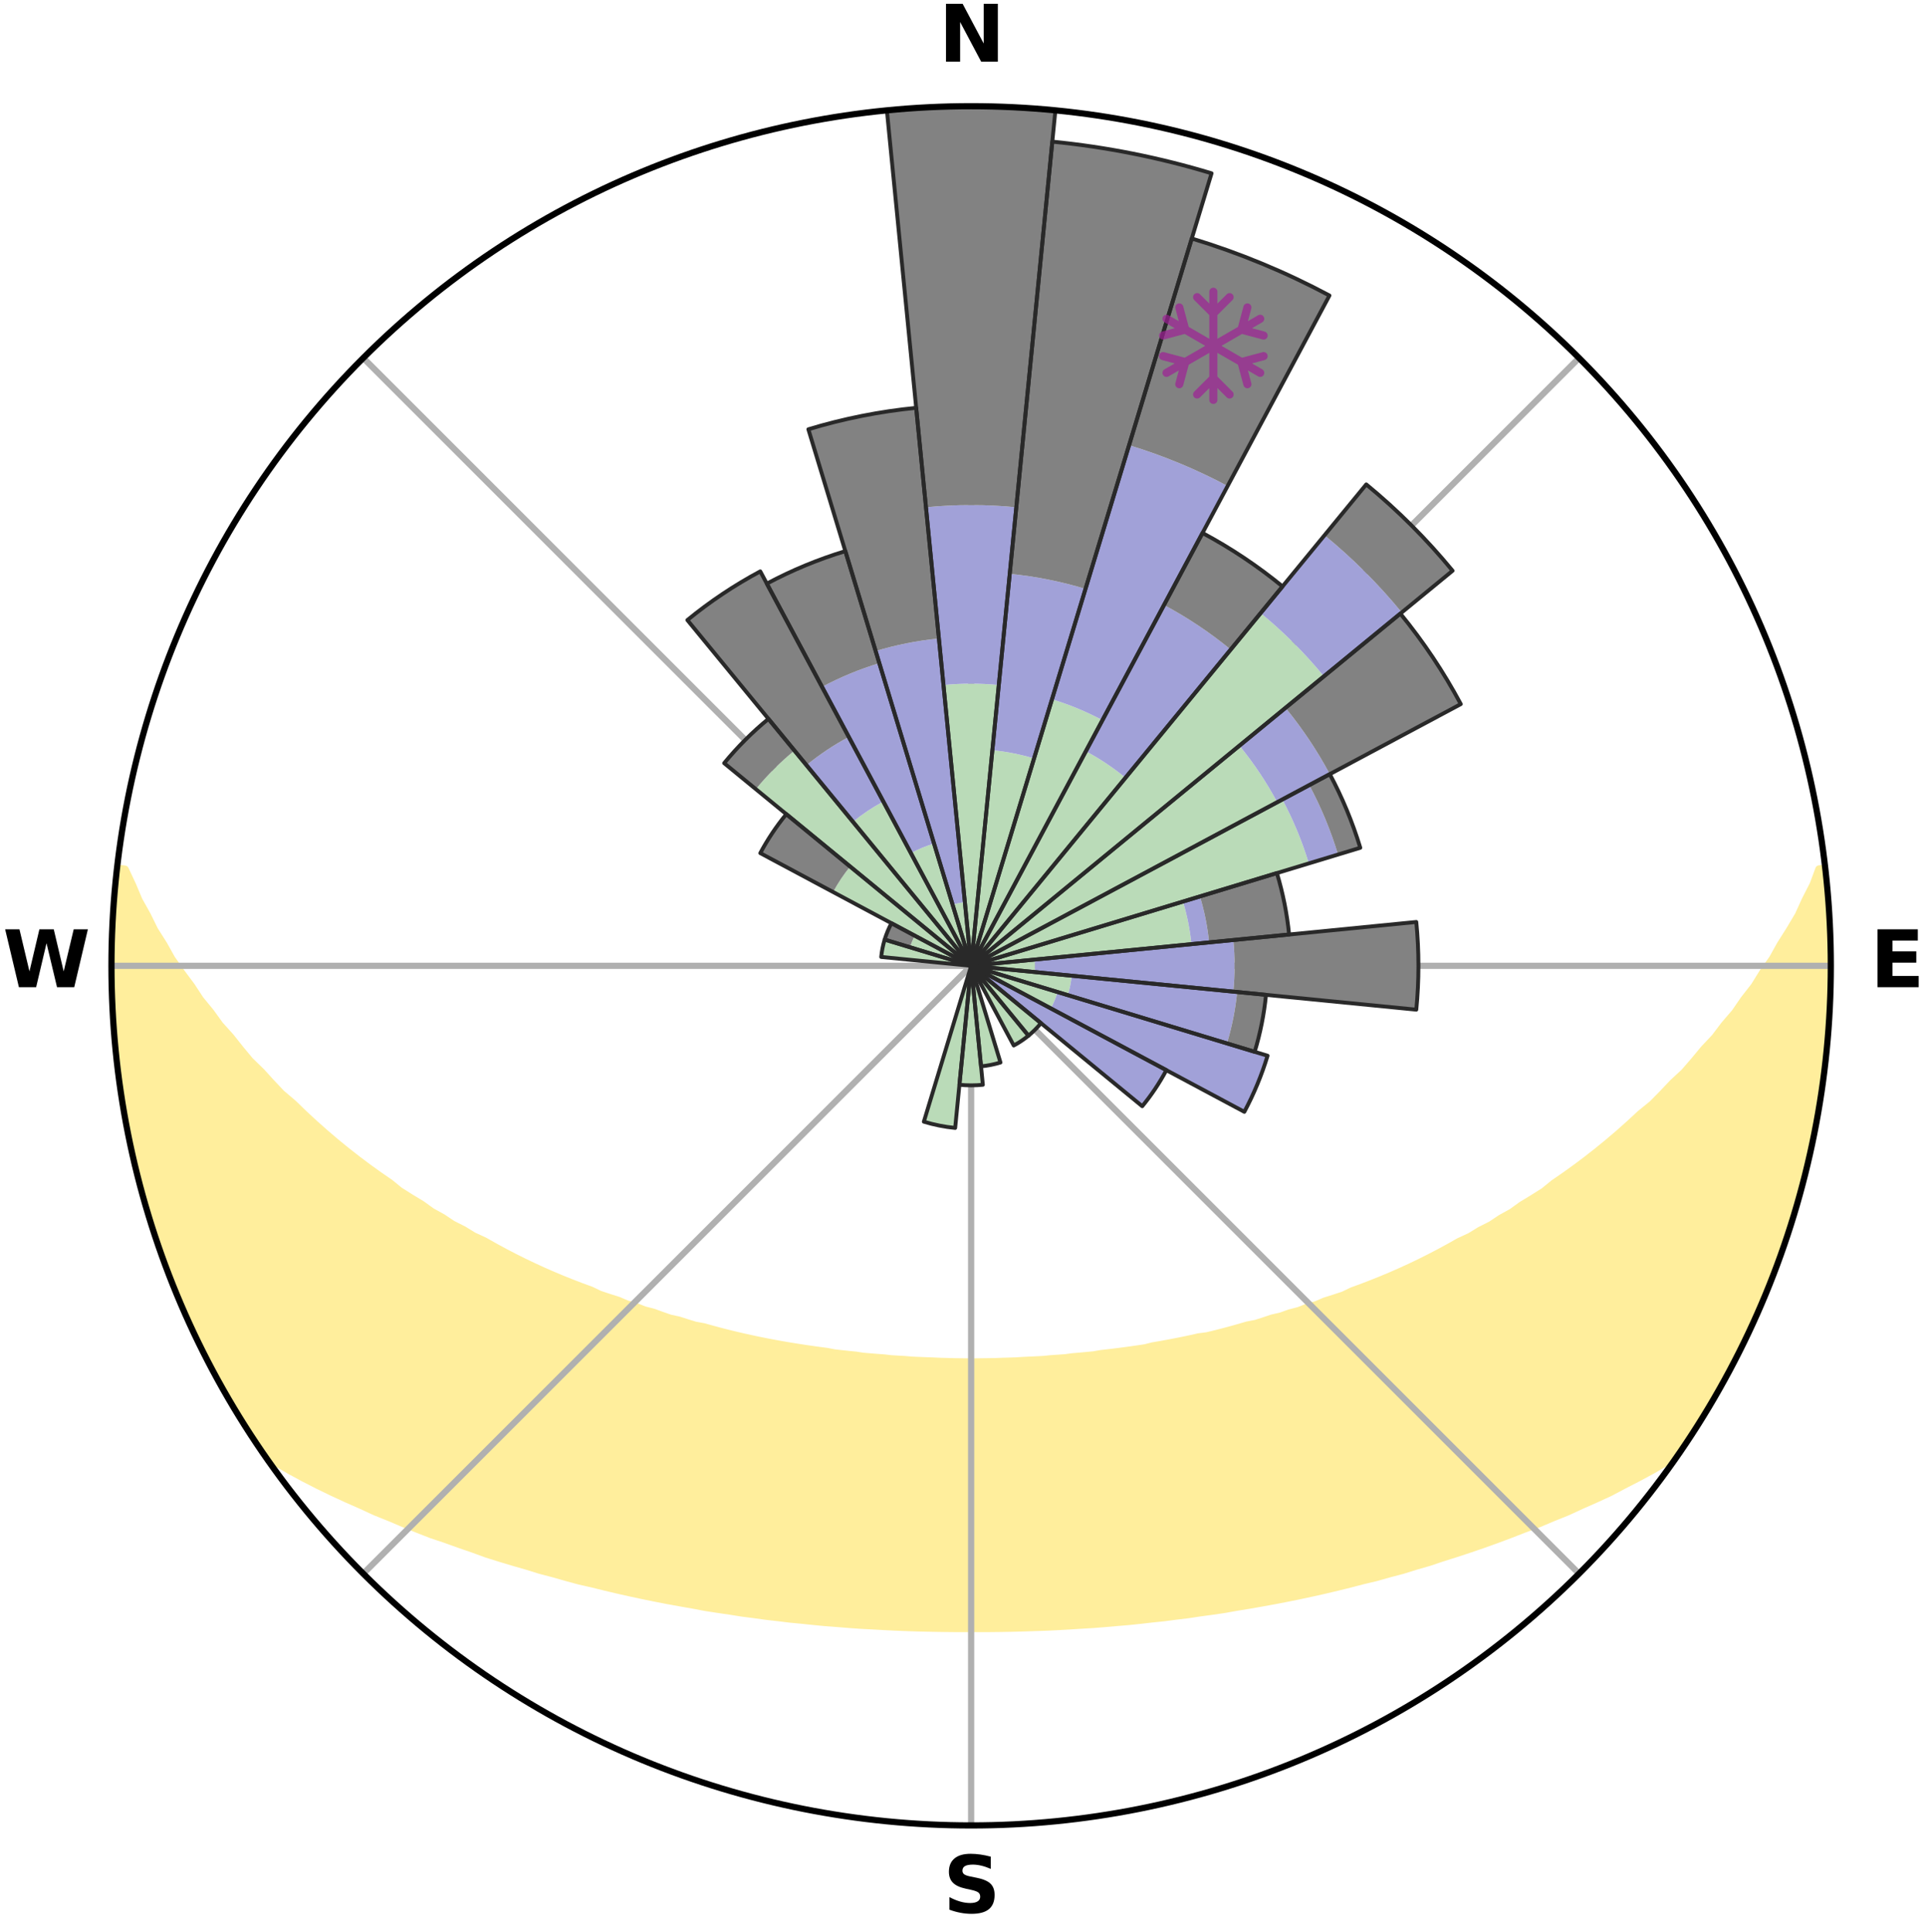 <?xml version="1.0" encoding="utf-8" standalone="no"?>
<!DOCTYPE svg PUBLIC "-//W3C//DTD SVG 1.1//EN"
  "http://www.w3.org/Graphics/SVG/1.1/DTD/svg11.dtd">
<svg xmlns:xlink="http://www.w3.org/1999/xlink" width="248.41pt" height="249.158pt" viewBox="0 0 248.41 249.158" xmlns="http://www.w3.org/2000/svg" version="1.1">
 <title>Ski Rose for Ski Chantecler</title>
 <defs>
  <style type="text/css">*{stroke-linejoin: round; stroke-linecap: butt}</style>
 </defs>
 <g id="figure_1">
  <g id="patch_1">
   <path d="M 0 249.158 
L 248.41 249.158 
L 248.41 0 
L 0 0 
z
" style="fill: #ffffff"/>
  </g>
  <g id="axes_1">
   <g id="patch_2">
    <path d="M 236.135 124.579 
C 236.135 110.018 233.267 95.599 227.695 82.147 
C 222.122 68.695 213.955 56.471 203.659 46.175 
C 193.363 35.879 181.139 27.711 167.687 22.139 
C 154.235 16.567 139.815 13.699 125.255 13.699 
C 110.694 13.699 96.275 16.567 82.823 22.139 
C 69.371 27.711 57.147 35.879 46.851 46.175 
C 36.555 56.471 28.387 68.695 22.815 82.147 
C 17.243 95.599 14.375 110.018 14.375 124.579 
C 14.375 139.14 17.243 153.559 22.815 167.011 
C 28.387 180.463 36.555 192.687 46.851 202.983 
C 57.147 213.279 69.371 221.447 82.823 227.019 
C 96.275 232.591 110.694 235.459 125.255 235.459 
C 139.815 235.459 154.235 232.591 167.687 227.019 
C 181.139 221.447 193.363 213.279 203.659 202.983 
C 213.955 192.687 222.122 180.463 227.695 167.011 
C 233.267 153.559 236.135 139.14 236.135 124.579 
M 125.255 124.579 
C 125.255 124.579 125.255 124.579 125.255 124.579 
C 125.255 124.579 125.255 124.579 125.255 124.579 
C 125.255 124.579 125.255 124.579 125.255 124.579 
C 125.255 124.579 125.255 124.579 125.255 124.579 
C 125.255 124.579 125.255 124.579 125.255 124.579 
C 125.255 124.579 125.255 124.579 125.255 124.579 
C 125.255 124.579 125.255 124.579 125.255 124.579 
C 125.255 124.579 125.255 124.579 125.255 124.579 
C 125.255 124.579 125.255 124.579 125.255 124.579 
C 125.255 124.579 125.255 124.579 125.255 124.579 
C 125.255 124.579 125.255 124.579 125.255 124.579 
C 125.255 124.579 125.255 124.579 125.255 124.579 
C 125.255 124.579 125.255 124.579 125.255 124.579 
C 125.255 124.579 125.255 124.579 125.255 124.579 
C 125.255 124.579 125.255 124.579 125.255 124.579 
C 125.255 124.579 125.255 124.579 125.255 124.579 
z
" style="fill: #ffffff"/>
   </g>
   <g id="PolyCollection_1">
    <defs>
     <path id="ma01fed6ac3" d="M 235.352 -137.123 
L 234.628 -137.041 
L 233.884 -135.039 
L 232.866 -133.048 
L 231.985 -131.107 
L 230.846 -129.189 
L 229.659 -127.313 
L 228.641 -125.481 
L 227.375 -123.688 
L 226.287 -121.933 
L 224.955 -120.226 
L 223.805 -118.551 
L 222.416 -116.932 
L 221.213 -115.339 
L 219.774 -113.81 
L 218.523 -112.3 
L 217.25 -110.83 
L 215.749 -109.436 
L 214.438 -108.05 
L 213.109 -106.705 
L 211.56 -105.446 
L 210.202 -104.185 
L 208.831 -102.965 
L 207.447 -101.785 
L 206.053 -100.646 
L 204.649 -99.546 
L 203.237 -98.487 
L 201.818 -97.467 
L 200.394 -96.486 
L 199.15 -95.471 
L 197.716 -94.565 
L 196.28 -93.697 
L 195.02 -92.785 
L 193.581 -91.989 
L 192.315 -91.144 
L 190.877 -90.418 
L 189.608 -89.638 
L 188.176 -88.98 
L 186.909 -88.262 
L 185.642 -87.574 
L 184.376 -86.915 
L 183.112 -86.284 
L 181.852 -85.681 
L 180.594 -85.106 
L 179.341 -84.557 
L 178.093 -84.035 
L 176.851 -83.538 
L 175.615 -83.065 
L 174.387 -82.617 
L 173.285 -82.085 
L 172.068 -81.682 
L 170.86 -81.301 
L 169.77 -80.834 
L 168.577 -80.494 
L 167.495 -80.067 
L 166.319 -79.765 
L 165.247 -79.376 
L 164.09 -79.11 
L 163.029 -78.755 
L 161.973 -78.418 
L 160.843 -78.2 
L 159.8 -77.894 
L 158.762 -77.603 
L 157.73 -77.328 
L 156.703 -77.066 
L 155.681 -76.819 
L 154.608 -76.68 
L 153.601 -76.456 
L 152.601 -76.245 
L 151.606 -76.046 
L 150.617 -75.858 
L 149.635 -75.68 
L 148.658 -75.513 
L 147.724 -75.275 
L 146.756 -75.129 
L 145.795 -74.992 
L 144.839 -74.863 
L 143.888 -74.742 
L 142.943 -74.628 
L 142.004 -74.522 
L 141.088 -74.361 
L 140.157 -74.271 
L 139.23 -74.187 
L 138.308 -74.108 
L 137.401 -73.987 
L 136.485 -73.922 
L 135.573 -73.862 
L 134.672 -73.768 
L 133.766 -73.72 
L 132.862 -73.677 
L 131.962 -73.636 
L 131.066 -73.577 
L 130.169 -73.548 
L 129.273 -73.522 
L 128.38 -73.487 
L 127.486 -73.472 
L 126.593 -73.459 
L 125.701 -73.449 
L 124.809 -73.45 
L 123.916 -73.459 
L 123.023 -73.471 
L 122.131 -73.498 
L 121.236 -73.52 
L 120.343 -73.564 
L 119.446 -73.596 
L 118.548 -73.632 
L 117.647 -73.672 
L 116.749 -73.749 
L 115.844 -73.8 
L 114.935 -73.856 
L 114.033 -73.959 
L 113.118 -74.027 
L 112.2 -74.101 
L 111.278 -74.179 
L 110.367 -74.32 
L 109.438 -74.413 
L 108.503 -74.513 
L 107.563 -74.619 
L 106.643 -74.801 
L 105.695 -74.924 
L 104.742 -75.056 
L 103.782 -75.195 
L 102.817 -75.344 
L 101.846 -75.501 
L 100.869 -75.668 
L 99.886 -75.846 
L 98.897 -76.034 
L 97.902 -76.233 
L 96.901 -76.444 
L 95.894 -76.667 
L 94.881 -76.902 
L 93.863 -77.151 
L 92.839 -77.414 
L 91.81 -77.691 
L 90.775 -77.982 
L 89.657 -78.187 
L 88.608 -78.508 
L 87.556 -78.846 
L 86.409 -79.096 
L 85.344 -79.468 
L 84.276 -79.858 
L 83.103 -80.16 
L 82.025 -80.588 
L 80.835 -80.928 
L 79.748 -81.395 
L 78.544 -81.776 
L 77.331 -82.18 
L 76.233 -82.71 
L 75.008 -83.158 
L 73.776 -83.631 
L 72.537 -84.127 
L 71.293 -84.649 
L 70.043 -85.197 
L 68.79 -85.772 
L 67.532 -86.373 
L 66.272 -87.003 
L 65.01 -87.661 
L 63.746 -88.348 
L 62.482 -89.064 
L 61.054 -89.721 
L 59.789 -90.5 
L 58.355 -91.224 
L 57.092 -92.067 
L 55.657 -92.861 
L 54.4 -93.77 
L 52.967 -94.637 
L 51.537 -95.541 
L 50.296 -96.553 
L 48.875 -97.532 
L 47.46 -98.549 
L 46.051 -99.606 
L 44.651 -100.703 
L 43.259 -101.84 
L 41.879 -103.017 
L 40.51 -104.234 
L 39.155 -105.491 
L 37.815 -106.789 
L 36.284 -108.089 
L 34.976 -109.472 
L 33.686 -110.894 
L 32.208 -112.329 
L 30.959 -113.835 
L 29.734 -115.381 
L 28.322 -116.95 
L 27.147 -118.579 
L 25.788 -120.236 
L 24.67 -121.945 
L 23.372 -123.69 
L 22.108 -125.479 
L 21.091 -127.307 
L 19.905 -129.179 
L 18.971 -131.08 
L 17.883 -133.029 
L 17.055 -134.998 
L 16.108 -137.015 
L 15.143 -137.125 
L 15.143 -137.125 
L 15.003 -135.195 
L 14.718 -133.278 
L 14.644 -131.344 
L 14.484 -129.415 
L 14.476 -127.48 
L 14.382 -125.547 
L 14.439 -123.612 
L 14.465 -121.678 
L 14.649 -119.75 
L 14.622 -117.812 
L 14.804 -115.886 
L 14.906 -113.954 
L 15.151 -112.034 
L 15.426 -110.12 
L 15.625 -108.195 
L 15.961 -106.29 
L 16.253 -104.377 
L 16.721 -102.498 
L 17.048 -100.59 
L 17.504 -98.71 
L 17.913 -96.819 
L 18.427 -94.953 
L 18.971 -93.096 
L 19.545 -91.249 
L 20.149 -89.411 
L 20.783 -87.584 
L 21.448 -85.767 
L 22.143 -83.962 
L 22.87 -82.17 
L 23.628 -80.39 
L 24.418 -78.625 
L 25.24 -76.875 
L 26.03 -75.107 
L 26.922 -73.39 
L 27.85 -71.693 
L 28.752 -69.98 
L 29.731 -68.311 
L 30.728 -66.653 
L 31.742 -65.005 
L 32.807 -63.389 
L 33.876 -61.776 
L 35.53 -60.579 
L 37.341 -59.526 
L 39.176 -58.528 
L 41.027 -57.581 
L 42.885 -56.679 
L 44.749 -55.82 
L 46.61 -55 
L 48.413 -54.166 
L 50.27 -53.422 
L 52.067 -52.658 
L 53.861 -51.928 
L 55.649 -51.23 
L 57.48 -50.616 
L 59.255 -49.979 
L 61.022 -49.372 
L 62.739 -48.742 
L 64.493 -48.191 
L 66.238 -47.667 
L 67.973 -47.168 
L 69.663 -46.642 
L 71.381 -46.192 
L 73.057 -45.716 
L 74.725 -45.262 
L 76.415 -44.88 
L 78.068 -44.471 
L 79.712 -44.082 
L 81.349 -43.715 
L 82.978 -43.365 
L 84.599 -43.037 
L 86.212 -42.724 
L 87.818 -42.432 
L 89.415 -42.154 
L 90.989 -41.854 
L 92.573 -41.612 
L 94.148 -41.381 
L 95.705 -41.132 
L 97.267 -40.933 
L 98.813 -40.716 
L 100.362 -40.542 
L 101.897 -40.353 
L 103.435 -40.207 
L 104.96 -40.046 
L 106.482 -39.899 
L 108.003 -39.786 
L 109.517 -39.664 
L 111.027 -39.555 
L 112.536 -39.478 
L 114.04 -39.392 
L 115.541 -39.319 
L 117.039 -39.259 
L 118.536 -39.21 
L 120.031 -39.178 
L 121.525 -39.151 
L 123.017 -39.135 
L 124.509 -39.13 
L 126.001 -39.13 
L 127.492 -39.133 
L 128.985 -39.149 
L 130.478 -39.176 
L 131.973 -39.214 
L 133.47 -39.264 
L 134.969 -39.315 
L 136.47 -39.388 
L 137.974 -39.472 
L 139.481 -39.57 
L 140.994 -39.658 
L 142.508 -39.779 
L 144.025 -39.913 
L 145.551 -40.038 
L 147.077 -40.199 
L 148.607 -40.374 
L 150.151 -40.532 
L 151.691 -40.735 
L 153.246 -40.923 
L 154.796 -41.157 
L 156.366 -41.369 
L 157.941 -41.6 
L 159.509 -41.882 
L 161.1 -42.14 
L 162.697 -42.419 
L 164.304 -42.711 
L 165.917 -43.023 
L 167.54 -43.351 
L 169.168 -43.701 
L 170.807 -44.067 
L 172.451 -44.457 
L 174.104 -44.864 
L 175.763 -45.297 
L 177.463 -45.701 
L 179.14 -46.175 
L 180.859 -46.625 
L 182.548 -47.152 
L 184.284 -47.65 
L 185.99 -48.225 
L 187.742 -48.776 
L 189.502 -49.355 
L 191.271 -49.962 
L 193.046 -50.598 
L 194.827 -51.265 
L 196.615 -51.963 
L 198.459 -52.641 
L 200.257 -53.405 
L 202.116 -54.149 
L 203.919 -54.983 
L 205.78 -55.804 
L 207.645 -56.662 
L 209.442 -57.614 
L 211.29 -58.562 
L 213.127 -59.557 
L 214.937 -60.609 
L 216.632 -61.777 
L 217.716 -63.381 
L 218.768 -65.005 
L 219.77 -66.66 
L 220.759 -68.323 
L 221.739 -69.991 
L 222.682 -71.68 
L 223.604 -73.382 
L 224.485 -75.105 
L 225.321 -76.85 
L 226.072 -78.634 
L 226.9 -80.383 
L 227.61 -82.182 
L 228.382 -83.956 
L 229.108 -85.75 
L 229.709 -87.59 
L 230.405 -89.396 
L 230.976 -91.245 
L 231.501 -93.108 
L 232.092 -94.95 
L 232.534 -96.835 
L 233.052 -98.699 
L 233.454 -100.592 
L 233.897 -102.476 
L 234.203 -104.387 
L 234.572 -106.286 
L 234.906 -108.192 
L 235.081 -110.12 
L 235.364 -112.034 
L 235.609 -113.953 
L 235.636 -115.892 
L 235.788 -117.819 
L 235.921 -119.747 
L 236.017 -121.679 
L 236.078 -123.612 
L 236.091 -125.546 
L 236.083 -127.481 
L 236.028 -129.416 
L 235.785 -131.339 
L 235.664 -133.268 
L 235.524 -135.197 
L 235.352 -137.123 
z
" style="stroke: #ffee9c"/>
    </defs>
    <g clip-path="url(#p397916bd8a)">
     <use xlink:href="#ma01fed6ac3" x="0" y="249.158" style="fill: #ffee9c; stroke: #ffee9c"/>
    </g>
   </g>
   <g id="matplotlib.axis_1">
    <g id="xtick_1">
     <g id="line2d_1">
      <path d="M 125.255 124.579 
L 125.255 13.699 
" clip-path="url(#p397916bd8a)" style="fill: none; stroke: #b0b0b0; stroke-width: 0.8; stroke-linecap: square"/>
     </g>
     <g id="text_1">
      <!-- N -->
      <g transform="translate(121.07 7.958) scale(0.1 -0.1)">
       <defs>
        <path id="DejaVuSans-Bold-4e" d="M 588 4666 
L 1931 4666 
L 3628 1466 
L 3628 4666 
L 4769 4666 
L 4769 0 
L 3425 0 
L 1728 3200 
L 1728 0 
L 588 0 
L 588 4666 
z
" transform="scale(0.016)"/>
       </defs>
       <use xlink:href="#DejaVuSans-Bold-4e"/>
      </g>
     </g>
    </g>
    <g id="xtick_2">
     <g id="line2d_2">
      <path d="M 125.255 124.579 
L 203.659 46.175 
" clip-path="url(#p397916bd8a)" style="fill: none; stroke: #b0b0b0; stroke-width: 0.8; stroke-linecap: square"/>
     </g>
    </g>
    <g id="xtick_3">
     <g id="line2d_3">
      <path d="M 125.255 124.579 
L 236.135 124.579 
" clip-path="url(#p397916bd8a)" style="fill: none; stroke: #b0b0b0; stroke-width: 0.8; stroke-linecap: square"/>
     </g>
     <g id="text_2">
      <!-- E -->
      <g transform="translate(241.219 127.338) scale(0.1 -0.1)">
       <defs>
        <path id="DejaVuSans-Bold-45" d="M 588 4666 
L 3834 4666 
L 3834 3756 
L 1791 3756 
L 1791 2888 
L 3713 2888 
L 3713 1978 
L 1791 1978 
L 1791 909 
L 3903 909 
L 3903 0 
L 588 0 
L 588 4666 
z
" transform="scale(0.016)"/>
       </defs>
       <use xlink:href="#DejaVuSans-Bold-45"/>
      </g>
     </g>
    </g>
    <g id="xtick_4">
     <g id="line2d_4">
      <path d="M 125.255 124.579 
L 203.659 202.983 
" clip-path="url(#p397916bd8a)" style="fill: none; stroke: #b0b0b0; stroke-width: 0.8; stroke-linecap: square"/>
     </g>
    </g>
    <g id="xtick_5">
     <g id="line2d_5">
      <path d="M 125.255 124.579 
L 125.255 235.459 
" clip-path="url(#p397916bd8a)" style="fill: none; stroke: #b0b0b0; stroke-width: 0.8; stroke-linecap: square"/>
     </g>
     <g id="text_3">
      <!-- S -->
      <g transform="translate(121.654 246.718) scale(0.1 -0.1)">
       <defs>
        <path id="DejaVuSans-Bold-53" d="M 3834 4519 
L 3834 3531 
Q 3450 3703 3084 3790 
Q 2719 3878 2394 3878 
Q 1963 3878 1756 3759 
Q 1550 3641 1550 3391 
Q 1550 3203 1689 3098 
Q 1828 2994 2194 2919 
L 2706 2816 
Q 3484 2659 3812 2340 
Q 4141 2022 4141 1434 
Q 4141 663 3683 286 
Q 3225 -91 2284 -91 
Q 1841 -91 1394 -6 
Q 947 78 500 244 
L 500 1259 
Q 947 1022 1364 901 
Q 1781 781 2169 781 
Q 2563 781 2772 912 
Q 2981 1044 2981 1288 
Q 2981 1506 2839 1625 
Q 2697 1744 2272 1838 
L 1806 1941 
Q 1106 2091 782 2419 
Q 459 2747 459 3303 
Q 459 4000 909 4375 
Q 1359 4750 2203 4750 
Q 2588 4750 2994 4692 
Q 3400 4634 3834 4519 
z
" transform="scale(0.016)"/>
       </defs>
       <use xlink:href="#DejaVuSans-Bold-53"/>
      </g>
     </g>
    </g>
    <g id="xtick_6">
     <g id="line2d_6">
      <path d="M 125.255 124.579 
L 46.851 202.983 
" clip-path="url(#p397916bd8a)" style="fill: none; stroke: #b0b0b0; stroke-width: 0.8; stroke-linecap: square"/>
     </g>
    </g>
    <g id="xtick_7">
     <g id="line2d_7">
      <path d="M 125.255 124.579 
L 14.375 124.579 
" clip-path="url(#p397916bd8a)" style="fill: none; stroke: #b0b0b0; stroke-width: 0.8; stroke-linecap: square"/>
     </g>
     <g id="text_4">
      <!-- W -->
      <g transform="translate(0.36 127.338) scale(0.1 -0.1)">
       <defs>
        <path id="DejaVuSans-Bold-57" d="M 191 4666 
L 1344 4666 
L 2150 1275 
L 2950 4666 
L 4109 4666 
L 4909 1275 
L 5716 4666 
L 6859 4666 
L 5759 0 
L 4372 0 
L 3525 3547 
L 2688 0 
L 1300 0 
L 191 4666 
z
" transform="scale(0.016)"/>
       </defs>
       <use xlink:href="#DejaVuSans-Bold-57"/>
      </g>
     </g>
    </g>
    <g id="xtick_8">
     <g id="line2d_8">
      <path d="M 125.255 124.579 
L 46.851 46.175 
" clip-path="url(#p397916bd8a)" style="fill: none; stroke: #b0b0b0; stroke-width: 0.8; stroke-linecap: square"/>
     </g>
    </g>
   </g>
   <g id="matplotlib.axis_2"/>
   <g id="patch_3">
    <path d="M 125.255 124.579 
C 125.255 124.579 125.255 124.579 125.255 124.579 
C 125.255 124.579 125.255 124.579 125.255 124.579 
L 125.255 124.579 
C 125.255 124.579 125.255 124.579 125.255 124.579 
C 125.255 124.579 125.255 124.579 125.255 124.579 
z
" clip-path="url(#p397916bd8a)" style="fill: #d9d9d9"/>
   </g>
   <g id="patch_4">
    <path d="M 125.255 124.579 
C 125.255 124.579 125.255 124.579 125.255 124.579 
C 125.255 124.579 125.255 124.579 125.255 124.579 
L 125.255 124.579 
C 125.255 124.579 125.255 124.579 125.255 124.579 
C 125.255 124.579 125.255 124.579 125.255 124.579 
z
" clip-path="url(#p397916bd8a)" style="fill: #d9d9d9"/>
   </g>
   <g id="patch_5">
    <path d="M 125.255 124.579 
C 125.255 124.579 125.255 124.579 125.255 124.579 
C 125.255 124.579 125.255 124.579 125.255 124.579 
L 125.255 124.579 
C 125.255 124.579 125.255 124.579 125.255 124.579 
C 125.255 124.579 125.255 124.579 125.255 124.579 
z
" clip-path="url(#p397916bd8a)" style="fill: #d9d9d9"/>
   </g>
   <g id="patch_6">
    <path d="M 125.255 124.579 
C 125.255 124.579 125.255 124.579 125.255 124.579 
C 125.255 124.579 125.255 124.579 125.255 124.579 
L 125.255 124.579 
C 125.255 124.579 125.255 124.579 125.255 124.579 
C 125.255 124.579 125.255 124.579 125.255 124.579 
z
" clip-path="url(#p397916bd8a)" style="fill: #d9d9d9"/>
   </g>
   <g id="patch_7">
    <path d="M 125.255 124.579 
C 125.255 124.579 125.255 124.579 125.255 124.579 
C 125.255 124.579 125.255 124.579 125.255 124.579 
L 125.255 124.579 
C 125.255 124.579 125.255 124.579 125.255 124.579 
C 125.255 124.579 125.255 124.579 125.255 124.579 
z
" clip-path="url(#p397916bd8a)" style="fill: #d9d9d9"/>
   </g>
   <g id="patch_8">
    <path d="M 125.255 124.579 
C 125.255 124.579 125.255 124.579 125.255 124.579 
C 125.255 124.579 125.255 124.579 125.255 124.579 
L 125.255 124.579 
C 125.255 124.579 125.255 124.579 125.255 124.579 
C 125.255 124.579 125.255 124.579 125.255 124.579 
z
" clip-path="url(#p397916bd8a)" style="fill: #d9d9d9"/>
   </g>
   <g id="patch_9">
    <path d="M 125.255 124.579 
C 125.255 124.579 125.255 124.579 125.255 124.579 
C 125.255 124.579 125.255 124.579 125.255 124.579 
L 125.255 124.579 
C 125.255 124.579 125.255 124.579 125.255 124.579 
C 125.255 124.579 125.255 124.579 125.255 124.579 
z
" clip-path="url(#p397916bd8a)" style="fill: #d9d9d9"/>
   </g>
   <g id="patch_10">
    <path d="M 125.255 124.579 
C 125.255 124.579 125.255 124.579 125.255 124.579 
C 125.255 124.579 125.255 124.579 125.255 124.579 
L 125.255 124.579 
C 125.255 124.579 125.255 124.579 125.255 124.579 
C 125.255 124.579 125.255 124.579 125.255 124.579 
z
" clip-path="url(#p397916bd8a)" style="fill: #d9d9d9"/>
   </g>
   <g id="patch_11">
    <path d="M 125.255 124.579 
C 125.255 124.579 125.255 124.579 125.255 124.579 
C 125.255 124.579 125.255 124.579 125.255 124.579 
L 125.255 124.579 
C 125.255 124.579 125.255 124.579 125.255 124.579 
C 125.255 124.579 125.255 124.579 125.255 124.579 
z
" clip-path="url(#p397916bd8a)" style="fill: #d9d9d9"/>
   </g>
   <g id="patch_12">
    <path d="M 125.255 124.579 
C 125.255 124.579 125.255 124.579 125.255 124.579 
C 125.255 124.579 125.255 124.579 125.255 124.579 
L 125.255 124.579 
C 125.255 124.579 125.255 124.579 125.255 124.579 
C 125.255 124.579 125.255 124.579 125.255 124.579 
z
" clip-path="url(#p397916bd8a)" style="fill: #d9d9d9"/>
   </g>
   <g id="patch_13">
    <path d="M 125.255 124.579 
C 125.255 124.579 125.255 124.579 125.255 124.579 
C 125.255 124.579 125.255 124.579 125.255 124.579 
L 125.255 124.579 
C 125.255 124.579 125.255 124.579 125.255 124.579 
C 125.255 124.579 125.255 124.579 125.255 124.579 
z
" clip-path="url(#p397916bd8a)" style="fill: #d9d9d9"/>
   </g>
   <g id="patch_14">
    <path d="M 125.255 124.579 
C 125.255 124.579 125.255 124.579 125.255 124.579 
C 125.255 124.579 125.255 124.579 125.255 124.579 
L 125.255 124.579 
C 125.255 124.579 125.255 124.579 125.255 124.579 
C 125.255 124.579 125.255 124.579 125.255 124.579 
z
" clip-path="url(#p397916bd8a)" style="fill: #d9d9d9"/>
   </g>
   <g id="patch_15">
    <path d="M 125.255 124.579 
C 125.255 124.579 125.255 124.579 125.255 124.579 
C 125.255 124.579 125.255 124.579 125.255 124.579 
L 125.255 124.579 
C 125.255 124.579 125.255 124.579 125.255 124.579 
C 125.255 124.579 125.255 124.579 125.255 124.579 
z
" clip-path="url(#p397916bd8a)" style="fill: #d9d9d9"/>
   </g>
   <g id="patch_16">
    <path d="M 125.255 124.579 
C 125.255 124.579 125.255 124.579 125.255 124.579 
C 125.255 124.579 125.255 124.579 125.255 124.579 
L 125.255 124.579 
C 125.255 124.579 125.255 124.579 125.255 124.579 
C 125.255 124.579 125.255 124.579 125.255 124.579 
z
" clip-path="url(#p397916bd8a)" style="fill: #d9d9d9"/>
   </g>
   <g id="patch_17">
    <path d="M 125.255 124.579 
C 125.255 124.579 125.255 124.579 125.255 124.579 
C 125.255 124.579 125.255 124.579 125.255 124.579 
L 125.255 124.579 
C 125.255 124.579 125.255 124.579 125.255 124.579 
C 125.255 124.579 125.255 124.579 125.255 124.579 
z
" clip-path="url(#p397916bd8a)" style="fill: #d9d9d9"/>
   </g>
   <g id="patch_18">
    <path d="M 125.255 124.579 
C 125.255 124.579 125.255 124.579 125.255 124.579 
C 125.255 124.579 125.255 124.579 125.255 124.579 
L 125.255 124.579 
C 125.255 124.579 125.255 124.579 125.255 124.579 
C 125.255 124.579 125.255 124.579 125.255 124.579 
z
" clip-path="url(#p397916bd8a)" style="fill: #d9d9d9"/>
   </g>
   <g id="patch_19">
    <path d="M 125.255 124.579 
C 125.255 124.579 125.255 124.579 125.255 124.579 
C 125.255 124.579 125.255 124.579 125.255 124.579 
L 125.255 124.579 
C 125.255 124.579 125.255 124.579 125.255 124.579 
C 125.255 124.579 125.255 124.579 125.255 124.579 
z
" clip-path="url(#p397916bd8a)" style="fill: #d9d9d9"/>
   </g>
   <g id="patch_20">
    <path d="M 125.255 124.579 
C 125.255 124.579 125.255 124.579 125.255 124.579 
C 125.255 124.579 125.255 124.579 125.255 124.579 
L 125.255 124.579 
C 125.255 124.579 125.255 124.579 125.255 124.579 
C 125.255 124.579 125.255 124.579 125.255 124.579 
z
" clip-path="url(#p397916bd8a)" style="fill: #d9d9d9"/>
   </g>
   <g id="patch_21">
    <path d="M 125.255 124.579 
C 125.255 124.579 125.255 124.579 125.255 124.579 
C 125.255 124.579 125.255 124.579 125.255 124.579 
L 125.255 124.579 
C 125.255 124.579 125.255 124.579 125.255 124.579 
C 125.255 124.579 125.255 124.579 125.255 124.579 
z
" clip-path="url(#p397916bd8a)" style="fill: #d9d9d9"/>
   </g>
   <g id="patch_22">
    <path d="M 125.255 124.579 
C 125.255 124.579 125.255 124.579 125.255 124.579 
C 125.255 124.579 125.255 124.579 125.255 124.579 
L 125.255 124.579 
C 125.255 124.579 125.255 124.579 125.255 124.579 
C 125.255 124.579 125.255 124.579 125.255 124.579 
z
" clip-path="url(#p397916bd8a)" style="fill: #d9d9d9"/>
   </g>
   <g id="patch_23">
    <path d="M 125.255 124.579 
C 125.255 124.579 125.255 124.579 125.255 124.579 
C 125.255 124.579 125.255 124.579 125.255 124.579 
L 125.255 124.579 
C 125.255 124.579 125.255 124.579 125.255 124.579 
C 125.255 124.579 125.255 124.579 125.255 124.579 
z
" clip-path="url(#p397916bd8a)" style="fill: #d9d9d9"/>
   </g>
   <g id="patch_24">
    <path d="M 125.255 124.579 
C 125.255 124.579 125.255 124.579 125.255 124.579 
C 125.255 124.579 125.255 124.579 125.255 124.579 
L 125.255 124.579 
C 125.255 124.579 125.255 124.579 125.255 124.579 
C 125.255 124.579 125.255 124.579 125.255 124.579 
z
" clip-path="url(#p397916bd8a)" style="fill: #d9d9d9"/>
   </g>
   <g id="patch_25">
    <path d="M 125.255 124.579 
C 125.255 124.579 125.255 124.579 125.255 124.579 
C 125.255 124.579 125.255 124.579 125.255 124.579 
L 125.255 124.579 
C 125.255 124.579 125.255 124.579 125.255 124.579 
C 125.255 124.579 125.255 124.579 125.255 124.579 
z
" clip-path="url(#p397916bd8a)" style="fill: #d9d9d9"/>
   </g>
   <g id="patch_26">
    <path d="M 125.255 124.579 
C 125.255 124.579 125.255 124.579 125.255 124.579 
C 125.255 124.579 125.255 124.579 125.255 124.579 
L 125.255 124.579 
C 125.255 124.579 125.255 124.579 125.255 124.579 
C 125.255 124.579 125.255 124.579 125.255 124.579 
z
" clip-path="url(#p397916bd8a)" style="fill: #d9d9d9"/>
   </g>
   <g id="patch_27">
    <path d="M 125.255 124.579 
C 125.255 124.579 125.255 124.579 125.255 124.579 
C 125.255 124.579 125.255 124.579 125.255 124.579 
L 125.255 124.579 
C 125.255 124.579 125.255 124.579 125.255 124.579 
C 125.255 124.579 125.255 124.579 125.255 124.579 
z
" clip-path="url(#p397916bd8a)" style="fill: #d9d9d9"/>
   </g>
   <g id="patch_28">
    <path d="M 125.255 124.579 
C 125.255 124.579 125.255 124.579 125.255 124.579 
C 125.255 124.579 125.255 124.579 125.255 124.579 
L 125.255 124.579 
C 125.255 124.579 125.255 124.579 125.255 124.579 
C 125.255 124.579 125.255 124.579 125.255 124.579 
z
" clip-path="url(#p397916bd8a)" style="fill: #d9d9d9"/>
   </g>
   <g id="patch_29">
    <path d="M 125.255 124.579 
C 125.255 124.579 125.255 124.579 125.255 124.579 
C 125.255 124.579 125.255 124.579 125.255 124.579 
L 125.255 124.579 
C 125.255 124.579 125.255 124.579 125.255 124.579 
C 125.255 124.579 125.255 124.579 125.255 124.579 
z
" clip-path="url(#p397916bd8a)" style="fill: #d9d9d9"/>
   </g>
   <g id="patch_30">
    <path d="M 125.255 124.579 
C 125.255 124.579 125.255 124.579 125.255 124.579 
C 125.255 124.579 125.255 124.579 125.255 124.579 
L 125.255 124.579 
C 125.255 124.579 125.255 124.579 125.255 124.579 
C 125.255 124.579 125.255 124.579 125.255 124.579 
z
" clip-path="url(#p397916bd8a)" style="fill: #d9d9d9"/>
   </g>
   <g id="patch_31">
    <path d="M 125.255 124.579 
C 125.255 124.579 125.255 124.579 125.255 124.579 
C 125.255 124.579 125.255 124.579 125.255 124.579 
L 125.255 124.579 
C 125.255 124.579 125.255 124.579 125.255 124.579 
C 125.255 124.579 125.255 124.579 125.255 124.579 
z
" clip-path="url(#p397916bd8a)" style="fill: #d9d9d9"/>
   </g>
   <g id="patch_32">
    <path d="M 125.255 124.579 
C 125.255 124.579 125.255 124.579 125.255 124.579 
C 125.255 124.579 125.255 124.579 125.255 124.579 
L 125.255 124.579 
C 125.255 124.579 125.255 124.579 125.255 124.579 
C 125.255 124.579 125.255 124.579 125.255 124.579 
z
" clip-path="url(#p397916bd8a)" style="fill: #d9d9d9"/>
   </g>
   <g id="patch_33">
    <path d="M 125.255 124.579 
C 125.255 124.579 125.255 124.579 125.255 124.579 
C 125.255 124.579 125.255 124.579 125.255 124.579 
L 125.255 124.579 
C 125.255 124.579 125.255 124.579 125.255 124.579 
C 125.255 124.579 125.255 124.579 125.255 124.579 
z
" clip-path="url(#p397916bd8a)" style="fill: #d9d9d9"/>
   </g>
   <g id="patch_34">
    <path d="M 125.255 124.579 
C 125.255 124.579 125.255 124.579 125.255 124.579 
C 125.255 124.579 125.255 124.579 125.255 124.579 
L 125.255 124.579 
C 125.255 124.579 125.255 124.579 125.255 124.579 
C 125.255 124.579 125.255 124.579 125.255 124.579 
z
" clip-path="url(#p397916bd8a)" style="fill: #d9d9d9"/>
   </g>
   <g id="patch_35">
    <path d="M 125.255 124.579 
C 125.255 124.579 125.255 124.579 125.255 124.579 
C 125.255 124.579 125.255 124.579 125.255 124.579 
L 128.822 88.36 
C 127.637 88.243 126.446 88.185 125.255 88.185 
C 124.064 88.185 122.873 88.243 121.688 88.36 
z
" clip-path="url(#p397916bd8a)" style="fill: #badbb8"/>
   </g>
   <g id="patch_36">
    <path d="M 125.255 124.579 
C 125.255 124.579 125.255 124.579 125.255 124.579 
C 125.255 124.579 125.255 124.579 125.255 124.579 
L 133.368 97.834 
C 132.493 97.568 131.605 97.346 130.707 97.167 
C 129.81 96.989 128.905 96.855 127.994 96.765 
z
" clip-path="url(#p397916bd8a)" style="fill: #badbb8"/>
   </g>
   <g id="patch_37">
    <path d="M 125.255 124.579 
C 125.255 124.579 125.255 124.579 125.255 124.579 
C 125.255 124.579 125.255 124.579 125.255 124.579 
L 142.19 92.896 
C 141.153 92.342 140.089 91.839 139.003 91.389 
C 137.916 90.939 136.808 90.543 135.683 90.201 
z
" clip-path="url(#p397916bd8a)" style="fill: #badbb8"/>
   </g>
   <g id="patch_38">
    <path d="M 125.255 124.579 
C 125.255 124.579 125.255 124.579 125.255 124.579 
C 125.255 124.579 125.255 124.579 125.255 124.579 
L 145.164 100.319 
C 144.37 99.668 143.545 99.056 142.69 98.485 
C 141.836 97.914 140.955 97.386 140.049 96.902 
z
" clip-path="url(#p397916bd8a)" style="fill: #badbb8"/>
   </g>
   <g id="patch_39">
    <path d="M 125.255 124.579 
C 125.255 124.579 125.255 124.579 125.255 124.579 
C 125.255 124.579 125.255 124.579 125.255 124.579 
L 170.752 87.24 
C 169.53 85.751 168.235 84.323 166.873 82.961 
C 165.511 81.599 164.083 80.304 162.593 79.082 
z
" clip-path="url(#p397916bd8a)" style="fill: #badbb8"/>
   </g>
   <g id="patch_40">
    <path d="M 125.255 124.579 
C 125.255 124.579 125.255 124.579 125.255 124.579 
C 125.255 124.579 125.255 124.579 125.255 124.579 
L 164.733 103.478 
C 164.042 102.185 163.288 100.928 162.474 99.71 
C 161.66 98.491 160.787 97.314 159.858 96.181 
z
" clip-path="url(#p397916bd8a)" style="fill: #badbb8"/>
   </g>
   <g id="patch_41">
    <path d="M 125.255 124.579 
C 125.255 124.579 125.255 124.579 125.255 124.579 
C 125.255 124.579 125.255 124.579 125.255 124.579 
L 168.811 111.366 
C 168.378 109.941 167.876 108.537 167.306 107.161 
C 166.736 105.784 166.099 104.437 165.396 103.123 
z
" clip-path="url(#p397916bd8a)" style="fill: #badbb8"/>
   </g>
   <g id="patch_42">
    <path d="M 125.255 124.579 
C 125.255 124.579 125.255 124.579 125.255 124.579 
C 125.255 124.579 125.255 124.579 125.255 124.579 
L 153.667 121.781 
C 153.576 120.851 153.438 119.926 153.256 119.009 
C 153.074 118.093 152.847 117.186 152.575 116.291 
z
" clip-path="url(#p397916bd8a)" style="fill: #badbb8"/>
   </g>
   <g id="patch_43">
    <path d="M 125.255 124.579 
C 125.255 124.579 125.255 124.579 125.255 124.579 
C 125.255 124.579 125.255 124.579 125.255 124.579 
L 133.457 125.387 
C 133.483 125.118 133.496 124.849 133.496 124.579 
C 133.496 124.309 133.483 124.04 133.457 123.771 
z
" clip-path="url(#p397916bd8a)" style="fill: #badbb8"/>
   </g>
   <g id="patch_44">
    <path d="M 125.255 124.579 
C 125.255 124.579 125.255 124.579 125.255 124.579 
C 125.255 124.579 125.255 124.579 125.255 124.579 
L 137.725 128.362 
C 137.849 127.954 137.952 127.54 138.036 127.121 
C 138.119 126.703 138.181 126.281 138.223 125.856 
z
" clip-path="url(#p397916bd8a)" style="fill: #badbb8"/>
   </g>
   <g id="patch_45">
    <path d="M 125.255 124.579 
C 125.255 124.579 125.255 124.579 125.255 124.579 
C 125.255 124.579 125.255 124.579 125.255 124.579 
L 135.534 130.073 
C 135.714 129.737 135.877 129.392 136.023 129.039 
C 136.169 128.687 136.298 128.328 136.408 127.962 
z
" clip-path="url(#p397916bd8a)" style="fill: #badbb8"/>
   </g>
   <g id="patch_46">
    <path d="M 125.255 124.579 
C 125.255 124.579 125.255 124.579 125.255 124.579 
C 125.255 124.579 125.255 124.579 125.255 124.579 
L 125.255 124.579 
C 125.255 124.579 125.255 124.579 125.255 124.579 
C 125.255 124.579 125.255 124.579 125.255 124.579 
z
" clip-path="url(#p397916bd8a)" style="fill: #badbb8"/>
   </g>
   <g id="patch_47">
    <path d="M 125.255 124.579 
C 125.255 124.579 125.255 124.579 125.255 124.579 
C 125.255 124.579 125.255 124.579 125.255 124.579 
L 132.649 133.589 
C 132.944 133.347 133.227 133.09 133.496 132.821 
C 133.766 132.551 134.023 132.268 134.265 131.973 
z
" clip-path="url(#p397916bd8a)" style="fill: #badbb8"/>
   </g>
   <g id="patch_48">
    <path d="M 125.255 124.579 
C 125.255 124.579 125.255 124.579 125.255 124.579 
C 125.255 124.579 125.255 124.579 125.255 124.579 
L 130.749 134.858 
C 131.086 134.678 131.413 134.482 131.73 134.27 
C 132.047 134.058 132.354 133.831 132.649 133.589 
z
" clip-path="url(#p397916bd8a)" style="fill: #badbb8"/>
   </g>
   <g id="patch_49">
    <path d="M 125.255 124.579 
C 125.255 124.579 125.255 124.579 125.255 124.579 
C 125.255 124.579 125.255 124.579 125.255 124.579 
L 125.255 124.579 
C 125.255 124.579 125.255 124.579 125.255 124.579 
C 125.255 124.579 125.255 124.579 125.255 124.579 
z
" clip-path="url(#p397916bd8a)" style="fill: #badbb8"/>
   </g>
   <g id="patch_50">
    <path d="M 125.255 124.579 
C 125.255 124.579 125.255 124.579 125.255 124.579 
C 125.255 124.579 125.255 124.579 125.255 124.579 
L 126.532 137.548 
C 126.957 137.506 127.379 137.443 127.797 137.36 
C 128.215 137.277 128.629 137.173 129.038 137.049 
z
" clip-path="url(#p397916bd8a)" style="fill: #badbb8"/>
   </g>
   <g id="patch_51">
    <path d="M 125.255 124.579 
C 125.255 124.579 125.255 124.579 125.255 124.579 
C 125.255 124.579 125.255 124.579 125.255 124.579 
L 123.744 139.924 
C 124.246 139.973 124.75 139.998 125.255 139.998 
C 125.76 139.998 126.264 139.973 126.766 139.924 
z
" clip-path="url(#p397916bd8a)" style="fill: #badbb8"/>
   </g>
   <g id="patch_52">
    <path d="M 125.255 124.579 
C 125.255 124.579 125.255 124.579 125.255 124.579 
C 125.255 124.579 125.255 124.579 125.255 124.579 
L 119.155 144.686 
C 119.813 144.886 120.481 145.053 121.156 145.187 
C 121.83 145.322 122.511 145.423 123.195 145.49 
z
" clip-path="url(#p397916bd8a)" style="fill: #badbb8"/>
   </g>
   <g id="patch_53">
    <path d="M 125.255 124.579 
C 125.255 124.579 125.255 124.579 125.255 124.579 
C 125.255 124.579 125.255 124.579 125.255 124.579 
L 125.255 124.579 
C 125.255 124.579 125.255 124.579 125.255 124.579 
C 125.255 124.579 125.255 124.579 125.255 124.579 
z
" clip-path="url(#p397916bd8a)" style="fill: #badbb8"/>
   </g>
   <g id="patch_54">
    <path d="M 125.255 124.579 
C 125.255 124.579 125.255 124.579 125.255 124.579 
C 125.255 124.579 125.255 124.579 125.255 124.579 
L 125.255 124.579 
C 125.255 124.579 125.255 124.579 125.255 124.579 
C 125.255 124.579 125.255 124.579 125.255 124.579 
z
" clip-path="url(#p397916bd8a)" style="fill: #badbb8"/>
   </g>
   <g id="patch_55">
    <path d="M 125.255 124.579 
C 125.255 124.579 125.255 124.579 125.255 124.579 
C 125.255 124.579 125.255 124.579 125.255 124.579 
L 125.255 124.579 
C 125.255 124.579 125.255 124.579 125.255 124.579 
C 125.255 124.579 125.255 124.579 125.255 124.579 
z
" clip-path="url(#p397916bd8a)" style="fill: #badbb8"/>
   </g>
   <g id="patch_56">
    <path d="M 125.255 124.579 
C 125.255 124.579 125.255 124.579 125.255 124.579 
C 125.255 124.579 125.255 124.579 125.255 124.579 
L 125.255 124.579 
C 125.255 124.579 125.255 124.579 125.255 124.579 
C 125.255 124.579 125.255 124.579 125.255 124.579 
z
" clip-path="url(#p397916bd8a)" style="fill: #badbb8"/>
   </g>
   <g id="patch_57">
    <path d="M 125.255 124.579 
C 125.255 124.579 125.255 124.579 125.255 124.579 
C 125.255 124.579 125.255 124.579 125.255 124.579 
L 125.255 124.579 
C 125.255 124.579 125.255 124.579 125.255 124.579 
C 125.255 124.579 125.255 124.579 125.255 124.579 
z
" clip-path="url(#p397916bd8a)" style="fill: #badbb8"/>
   </g>
   <g id="patch_58">
    <path d="M 125.255 124.579 
C 125.255 124.579 125.255 124.579 125.255 124.579 
C 125.255 124.579 125.255 124.579 125.255 124.579 
L 125.255 124.579 
C 125.255 124.579 125.255 124.579 125.255 124.579 
C 125.255 124.579 125.255 124.579 125.255 124.579 
z
" clip-path="url(#p397916bd8a)" style="fill: #badbb8"/>
   </g>
   <g id="patch_59">
    <path d="M 125.255 124.579 
C 125.255 124.579 125.255 124.579 125.255 124.579 
C 125.255 124.579 125.255 124.579 125.255 124.579 
L 125.255 124.579 
C 125.255 124.579 125.255 124.579 125.255 124.579 
C 125.255 124.579 125.255 124.579 125.255 124.579 
z
" clip-path="url(#p397916bd8a)" style="fill: #badbb8"/>
   </g>
   <g id="patch_60">
    <path d="M 125.255 124.579 
C 125.255 124.579 125.255 124.579 125.255 124.579 
C 125.255 124.579 125.255 124.579 125.255 124.579 
L 114.101 121.196 
C 113.991 121.561 113.898 121.931 113.823 122.305 
C 113.749 122.679 113.693 123.057 113.656 123.437 
z
" clip-path="url(#p397916bd8a)" style="fill: #badbb8"/>
   </g>
   <g id="patch_61">
    <path d="M 125.255 124.579 
C 125.255 124.579 125.255 124.579 125.255 124.579 
C 125.255 124.579 125.255 124.579 125.255 124.579 
L 117.986 120.694 
C 117.859 120.932 117.744 121.176 117.641 121.425 
C 117.537 121.674 117.446 121.928 117.368 122.187 
z
" clip-path="url(#p397916bd8a)" style="fill: #badbb8"/>
   </g>
   <g id="patch_62">
    <path d="M 125.255 124.579 
C 125.255 124.579 125.255 124.579 125.255 124.579 
C 125.255 124.579 125.255 124.579 125.255 124.579 
L 109.649 111.772 
C 109.23 112.283 108.836 112.814 108.469 113.363 
C 108.102 113.913 107.762 114.48 107.451 115.063 
z
" clip-path="url(#p397916bd8a)" style="fill: #badbb8"/>
   </g>
   <g id="patch_63">
    <path d="M 125.255 124.579 
C 125.255 124.579 125.255 124.579 125.255 124.579 
C 125.255 124.579 125.255 124.579 125.255 124.579 
L 102.465 96.809 
C 101.556 97.555 100.684 98.345 99.852 99.177 
C 99.021 100.008 98.231 100.88 97.485 101.789 
z
" clip-path="url(#p397916bd8a)" style="fill: #badbb8"/>
   </g>
   <g id="patch_64">
    <path d="M 125.255 124.579 
C 125.255 124.579 125.255 124.579 125.255 124.579 
C 125.255 124.579 125.255 124.579 125.255 124.579 
L 113.928 103.388 
C 113.234 103.759 112.559 104.163 111.905 104.6 
C 111.251 105.037 110.619 105.506 110.011 106.005 
z
" clip-path="url(#p397916bd8a)" style="fill: #badbb8"/>
   </g>
   <g id="patch_65">
    <path d="M 125.255 124.579 
C 125.255 124.579 125.255 124.579 125.255 124.579 
C 125.255 124.579 125.255 124.579 125.255 124.579 
L 120.47 108.806 
C 119.954 108.962 119.445 109.144 118.947 109.35 
C 118.449 109.557 117.96 109.788 117.485 110.042 
z
" clip-path="url(#p397916bd8a)" style="fill: #badbb8"/>
   </g>
   <g id="patch_66">
    <path d="M 125.255 124.579 
C 125.255 124.579 125.255 124.579 125.255 124.579 
C 125.255 124.579 125.255 124.579 125.255 124.579 
L 124.447 116.377 
C 124.179 116.404 123.912 116.443 123.647 116.496 
C 123.382 116.548 123.121 116.614 122.862 116.692 
z
" clip-path="url(#p397916bd8a)" style="fill: #badbb8"/>
   </g>
   <g id="patch_67">
    <path d="M 121.688 88.36 
C 122.873 88.243 124.064 88.185 125.255 88.185 
C 126.446 88.185 127.637 88.243 128.822 88.36 
L 131.08 65.434 
C 129.144 65.243 127.2 65.148 125.255 65.148 
C 123.31 65.148 121.365 65.243 119.43 65.434 
z
" clip-path="url(#p397916bd8a)" style="fill: #a1a1d8"/>
   </g>
   <g id="patch_68">
    <path d="M 127.994 96.765 
C 128.905 96.855 129.81 96.989 130.707 97.167 
C 131.605 97.346 132.493 97.568 133.368 97.834 
L 140.003 75.962 
C 138.411 75.479 136.797 75.075 135.166 74.75 
C 133.535 74.426 131.89 74.182 130.235 74.019 
z
" clip-path="url(#p397916bd8a)" style="fill: #a1a1d8"/>
   </g>
   <g id="patch_69">
    <path d="M 135.683 90.201 
C 136.808 90.543 137.916 90.939 139.003 91.389 
C 140.089 91.839 141.153 92.342 142.19 92.896 
L 158.335 62.69 
C 156.309 61.607 154.232 60.625 152.11 59.746 
C 149.988 58.867 147.824 58.092 145.626 57.426 
z
" clip-path="url(#p397916bd8a)" style="fill: #a1a1d8"/>
   </g>
   <g id="patch_70">
    <path d="M 140.049 96.902 
C 140.955 97.386 141.836 97.914 142.69 98.485 
C 143.545 99.056 144.37 99.668 145.164 100.319 
L 158.733 83.786 
C 157.398 82.69 156.01 81.66 154.574 80.701 
C 153.137 79.741 151.655 78.852 150.132 78.038 
z
" clip-path="url(#p397916bd8a)" style="fill: #a1a1d8"/>
   </g>
   <g id="patch_71">
    <path d="M 162.593 79.082 
C 164.083 80.304 165.511 81.599 166.873 82.961 
C 168.235 84.323 169.53 85.751 170.752 87.24 
L 180.795 78.999 
C 179.303 77.181 177.723 75.437 176.06 73.774 
C 174.397 72.111 172.653 70.531 170.835 69.039 
z
" clip-path="url(#p397916bd8a)" style="fill: #a1a1d8"/>
   </g>
   <g id="patch_72">
    <path d="M 159.858 96.181 
C 160.787 97.314 161.66 98.491 162.474 99.71 
C 163.288 100.928 164.042 102.185 164.733 103.478 
L 171.511 99.855 
C 170.702 98.34 169.819 96.867 168.865 95.44 
C 167.911 94.012 166.888 92.633 165.799 91.305 
z
" clip-path="url(#p397916bd8a)" style="fill: #a1a1d8"/>
   </g>
   <g id="patch_73">
    <path d="M 165.396 103.123 
C 166.099 104.437 166.736 105.784 167.306 107.161 
C 167.876 108.537 168.378 109.941 168.811 111.366 
L 172.575 110.225 
C 172.106 108.676 171.56 107.151 170.941 105.655 
C 170.321 104.16 169.629 102.696 168.866 101.269 
z
" clip-path="url(#p397916bd8a)" style="fill: #a1a1d8"/>
   </g>
   <g id="patch_74">
    <path d="M 152.575 116.291 
C 152.847 117.186 153.074 118.093 153.256 119.009 
C 153.438 119.926 153.576 120.851 153.667 121.781 
L 155.944 121.556 
C 155.845 120.552 155.697 119.553 155.5 118.563 
C 155.303 117.573 155.057 116.593 154.764 115.627 
z
" clip-path="url(#p397916bd8a)" style="fill: #a1a1d8"/>
   </g>
   <g id="patch_75">
    <path d="M 133.457 123.771 
C 133.483 124.04 133.496 124.309 133.496 124.579 
C 133.496 124.849 133.483 125.118 133.457 125.387 
L 159.072 127.91 
C 159.181 126.803 159.236 125.691 159.236 124.579 
C 159.236 123.467 159.181 122.355 159.072 121.248 
z
" clip-path="url(#p397916bd8a)" style="fill: #a1a1d8"/>
   </g>
   <g id="patch_76">
    <path d="M 138.223 125.856 
C 138.181 126.281 138.119 126.703 138.036 127.121 
C 137.952 127.54 137.849 127.954 137.725 128.362 
L 158.248 134.587 
C 158.575 133.507 158.849 132.412 159.07 131.305 
C 159.29 130.198 159.455 129.081 159.566 127.958 
z
" clip-path="url(#p397916bd8a)" style="fill: #a1a1d8"/>
   </g>
   <g id="patch_77">
    <path d="M 136.408 127.962 
C 136.298 128.328 136.169 128.687 136.023 129.039 
C 135.877 129.392 135.714 129.737 135.534 130.073 
L 160.49 143.413 
C 161.107 142.259 161.666 141.077 162.166 139.868 
C 162.667 138.66 163.108 137.428 163.487 136.177 
z
" clip-path="url(#p397916bd8a)" style="fill: #a1a1d8"/>
   </g>
   <g id="patch_78">
    <path d="M 125.255 124.579 
C 125.255 124.579 125.255 124.579 125.255 124.579 
C 125.255 124.579 125.255 124.579 125.255 124.579 
L 147.324 142.691 
C 147.917 141.969 148.474 141.218 148.993 140.441 
C 149.512 139.664 149.993 138.862 150.434 138.037 
z
" clip-path="url(#p397916bd8a)" style="fill: #a1a1d8"/>
   </g>
   <g id="patch_79">
    <path d="M 134.265 131.973 
C 134.023 132.268 133.766 132.551 133.496 132.821 
C 133.227 133.09 132.944 133.347 132.649 133.589 
L 132.649 133.589 
C 132.944 133.347 133.227 133.09 133.496 132.821 
C 133.766 132.551 134.023 132.268 134.265 131.973 
z
" clip-path="url(#p397916bd8a)" style="fill: #a1a1d8"/>
   </g>
   <g id="patch_80">
    <path d="M 132.649 133.589 
C 132.354 133.831 132.047 134.058 131.73 134.27 
C 131.413 134.482 131.086 134.678 130.749 134.858 
L 130.749 134.858 
C 131.086 134.678 131.413 134.482 131.73 134.27 
C 132.047 134.058 132.354 133.831 132.649 133.589 
z
" clip-path="url(#p397916bd8a)" style="fill: #a1a1d8"/>
   </g>
   <g id="patch_81">
    <path d="M 125.255 124.579 
C 125.255 124.579 125.255 124.579 125.255 124.579 
C 125.255 124.579 125.255 124.579 125.255 124.579 
L 125.255 124.579 
C 125.255 124.579 125.255 124.579 125.255 124.579 
C 125.255 124.579 125.255 124.579 125.255 124.579 
z
" clip-path="url(#p397916bd8a)" style="fill: #a1a1d8"/>
   </g>
   <g id="patch_82">
    <path d="M 129.038 137.049 
C 128.629 137.173 128.215 137.277 127.797 137.36 
C 127.379 137.443 126.957 137.506 126.532 137.548 
L 126.532 137.548 
C 126.957 137.506 127.379 137.443 127.797 137.36 
C 128.215 137.277 128.629 137.173 129.038 137.049 
z
" clip-path="url(#p397916bd8a)" style="fill: #a1a1d8"/>
   </g>
   <g id="patch_83">
    <path d="M 126.766 139.924 
C 126.264 139.973 125.76 139.998 125.255 139.998 
C 124.75 139.998 124.246 139.973 123.744 139.924 
L 123.744 139.924 
C 124.246 139.973 124.75 139.998 125.255 139.998 
C 125.76 139.998 126.264 139.973 126.766 139.924 
z
" clip-path="url(#p397916bd8a)" style="fill: #a1a1d8"/>
   </g>
   <g id="patch_84">
    <path d="M 123.195 145.49 
C 122.511 145.423 121.83 145.322 121.156 145.187 
C 120.481 145.053 119.813 144.886 119.155 144.686 
L 119.155 144.686 
C 119.813 144.886 120.481 145.053 121.156 145.187 
C 121.83 145.322 122.511 145.423 123.195 145.49 
z
" clip-path="url(#p397916bd8a)" style="fill: #a1a1d8"/>
   </g>
   <g id="patch_85">
    <path d="M 125.255 124.579 
C 125.255 124.579 125.255 124.579 125.255 124.579 
C 125.255 124.579 125.255 124.579 125.255 124.579 
L 125.255 124.579 
C 125.255 124.579 125.255 124.579 125.255 124.579 
C 125.255 124.579 125.255 124.579 125.255 124.579 
z
" clip-path="url(#p397916bd8a)" style="fill: #a1a1d8"/>
   </g>
   <g id="patch_86">
    <path d="M 125.255 124.579 
C 125.255 124.579 125.255 124.579 125.255 124.579 
C 125.255 124.579 125.255 124.579 125.255 124.579 
L 125.255 124.579 
C 125.255 124.579 125.255 124.579 125.255 124.579 
C 125.255 124.579 125.255 124.579 125.255 124.579 
z
" clip-path="url(#p397916bd8a)" style="fill: #a1a1d8"/>
   </g>
   <g id="patch_87">
    <path d="M 125.255 124.579 
C 125.255 124.579 125.255 124.579 125.255 124.579 
C 125.255 124.579 125.255 124.579 125.255 124.579 
L 125.255 124.579 
C 125.255 124.579 125.255 124.579 125.255 124.579 
C 125.255 124.579 125.255 124.579 125.255 124.579 
z
" clip-path="url(#p397916bd8a)" style="fill: #a1a1d8"/>
   </g>
   <g id="patch_88">
    <path d="M 125.255 124.579 
C 125.255 124.579 125.255 124.579 125.255 124.579 
C 125.255 124.579 125.255 124.579 125.255 124.579 
L 125.255 124.579 
C 125.255 124.579 125.255 124.579 125.255 124.579 
C 125.255 124.579 125.255 124.579 125.255 124.579 
z
" clip-path="url(#p397916bd8a)" style="fill: #a1a1d8"/>
   </g>
   <g id="patch_89">
    <path d="M 125.255 124.579 
C 125.255 124.579 125.255 124.579 125.255 124.579 
C 125.255 124.579 125.255 124.579 125.255 124.579 
L 125.255 124.579 
C 125.255 124.579 125.255 124.579 125.255 124.579 
C 125.255 124.579 125.255 124.579 125.255 124.579 
z
" clip-path="url(#p397916bd8a)" style="fill: #a1a1d8"/>
   </g>
   <g id="patch_90">
    <path d="M 125.255 124.579 
C 125.255 124.579 125.255 124.579 125.255 124.579 
C 125.255 124.579 125.255 124.579 125.255 124.579 
L 125.255 124.579 
C 125.255 124.579 125.255 124.579 125.255 124.579 
C 125.255 124.579 125.255 124.579 125.255 124.579 
z
" clip-path="url(#p397916bd8a)" style="fill: #a1a1d8"/>
   </g>
   <g id="patch_91">
    <path d="M 125.255 124.579 
C 125.255 124.579 125.255 124.579 125.255 124.579 
C 125.255 124.579 125.255 124.579 125.255 124.579 
L 125.255 124.579 
C 125.255 124.579 125.255 124.579 125.255 124.579 
C 125.255 124.579 125.255 124.579 125.255 124.579 
z
" clip-path="url(#p397916bd8a)" style="fill: #a1a1d8"/>
   </g>
   <g id="patch_92">
    <path d="M 113.656 123.437 
C 113.693 123.057 113.749 122.679 113.823 122.305 
C 113.898 121.931 113.991 121.561 114.101 121.196 
L 114.101 121.196 
C 113.991 121.561 113.898 121.931 113.823 122.305 
C 113.749 122.679 113.693 123.057 113.656 123.437 
z
" clip-path="url(#p397916bd8a)" style="fill: #a1a1d8"/>
   </g>
   <g id="patch_93">
    <path d="M 117.368 122.187 
C 117.446 121.928 117.537 121.674 117.641 121.425 
C 117.744 121.176 117.859 120.932 117.986 120.694 
L 117.986 120.694 
C 117.859 120.932 117.744 121.176 117.641 121.425 
C 117.537 121.674 117.446 121.928 117.368 122.187 
z
" clip-path="url(#p397916bd8a)" style="fill: #a1a1d8"/>
   </g>
   <g id="patch_94">
    <path d="M 107.451 115.063 
C 107.762 114.48 108.102 113.913 108.469 113.363 
C 108.836 112.814 109.23 112.283 109.649 111.772 
L 109.649 111.772 
C 109.23 112.283 108.836 112.814 108.469 113.363 
C 108.102 113.913 107.762 114.48 107.451 115.063 
z
" clip-path="url(#p397916bd8a)" style="fill: #a1a1d8"/>
   </g>
   <g id="patch_95">
    <path d="M 97.485 101.789 
C 98.231 100.88 99.021 100.008 99.852 99.177 
C 100.684 98.345 101.556 97.555 102.465 96.809 
L 102.465 96.809 
C 101.556 97.555 100.684 98.345 99.852 99.177 
C 99.021 100.008 98.231 100.88 97.485 101.789 
z
" clip-path="url(#p397916bd8a)" style="fill: #a1a1d8"/>
   </g>
   <g id="patch_96">
    <path d="M 110.011 106.005 
C 110.619 105.506 111.251 105.037 111.905 104.6 
C 112.559 104.163 113.234 103.759 113.928 103.388 
L 109.474 95.054 
C 108.507 95.571 107.567 96.135 106.656 96.743 
C 105.745 97.352 104.864 98.005 104.017 98.7 
z
" clip-path="url(#p397916bd8a)" style="fill: #a1a1d8"/>
   </g>
   <g id="patch_97">
    <path d="M 117.485 110.042 
C 117.96 109.788 118.449 109.557 118.947 109.35 
C 119.445 109.144 119.954 108.962 120.47 108.806 
L 113.413 85.542 
C 112.135 85.929 110.877 86.379 109.644 86.89 
C 108.41 87.401 107.202 87.972 106.025 88.602 
z
" clip-path="url(#p397916bd8a)" style="fill: #a1a1d8"/>
   </g>
   <g id="patch_98">
    <path d="M 122.862 116.692 
C 123.121 116.614 123.382 116.548 123.647 116.496 
C 123.912 116.443 124.179 116.404 124.447 116.377 
L 121.096 82.357 
C 119.714 82.493 118.34 82.697 116.978 82.968 
C 115.616 83.239 114.268 83.576 112.939 83.979 
z
" clip-path="url(#p397916bd8a)" style="fill: #a1a1d8"/>
   </g>
   <g id="patch_99">
    <path d="M 119.43 65.434 
C 121.365 65.243 123.31 65.148 125.255 65.148 
C 127.2 65.148 129.144 65.243 131.08 65.434 
L 136.123 14.233 
C 132.511 13.877 128.884 13.699 125.255 13.699 
C 121.626 13.699 117.998 13.877 114.387 14.233 
z
" clip-path="url(#p397916bd8a)" style="fill: #828282"/>
   </g>
   <g id="patch_100">
    <path d="M 130.235 74.019 
C 131.89 74.182 133.535 74.426 135.166 74.75 
C 136.797 75.075 138.411 75.479 140.003 75.962 
L 156.264 22.355 
C 152.918 21.34 149.524 20.49 146.095 19.808 
C 142.666 19.126 139.205 18.612 135.725 18.27 
z
" clip-path="url(#p397916bd8a)" style="fill: #828282"/>
   </g>
   <g id="patch_101">
    <path d="M 145.626 57.426 
C 147.824 58.092 149.988 58.867 152.11 59.746 
C 154.232 60.625 156.309 61.607 158.335 62.69 
L 171.469 38.118 
C 168.639 36.605 165.737 35.232 162.772 34.004 
C 159.808 32.776 156.784 31.695 153.714 30.763 
z
" clip-path="url(#p397916bd8a)" style="fill: #828282"/>
   </g>
   <g id="patch_102">
    <path d="M 150.132 78.038 
C 151.655 78.852 153.137 79.741 154.574 80.701 
C 156.01 81.66 157.398 82.69 158.733 83.786 
L 165.415 75.643 
C 163.814 74.329 162.148 73.094 160.425 71.943 
C 158.703 70.791 156.924 69.726 155.097 68.749 
z
" clip-path="url(#p397916bd8a)" style="fill: #828282"/>
   </g>
   <g id="patch_103">
    <path d="M 170.835 69.039 
C 172.653 70.531 174.397 72.111 176.06 73.774 
C 177.723 75.437 179.303 77.181 180.795 78.999 
L 187.35 73.618 
C 185.682 71.586 183.916 69.637 182.056 67.777 
C 180.197 65.918 178.248 64.151 176.215 62.483 
z
" clip-path="url(#p397916bd8a)" style="fill: #828282"/>
   </g>
   <g id="patch_104">
    <path d="M 165.799 91.305 
C 166.888 92.633 167.911 94.012 168.865 95.44 
C 169.819 96.867 170.702 98.34 171.511 99.855 
L 188.411 90.821 
C 187.306 88.754 186.101 86.742 184.798 84.793 
C 183.496 82.844 182.099 80.961 180.612 79.149 
z
" clip-path="url(#p397916bd8a)" style="fill: #828282"/>
   </g>
   <g id="patch_105">
    <path d="M 168.866 101.269 
C 169.629 102.696 170.321 104.16 170.941 105.655 
C 171.56 107.151 172.106 108.676 172.575 110.225 
L 175.446 109.354 
C 174.948 107.711 174.369 106.094 173.712 104.508 
C 173.055 102.921 172.32 101.369 171.511 99.855 
z
" clip-path="url(#p397916bd8a)" style="fill: #828282"/>
   </g>
   <g id="patch_106">
    <path d="M 154.764 115.627 
C 155.057 116.593 155.303 117.573 155.5 118.563 
C 155.697 119.553 155.845 120.552 155.944 121.556 
L 166.265 120.54 
C 166.132 119.198 165.934 117.863 165.671 116.54 
C 165.408 115.217 165.08 113.908 164.689 112.617 
z
" clip-path="url(#p397916bd8a)" style="fill: #828282"/>
   </g>
   <g id="patch_107">
    <path d="M 159.072 121.248 
C 159.181 122.355 159.236 123.467 159.236 124.579 
C 159.236 125.691 159.181 126.803 159.072 127.91 
L 182.669 130.234 
C 182.854 128.355 182.946 126.467 182.946 124.579 
C 182.946 122.691 182.854 120.804 182.669 118.924 
z
" clip-path="url(#p397916bd8a)" style="fill: #828282"/>
   </g>
   <g id="patch_108">
    <path d="M 159.566 127.958 
C 159.455 129.081 159.29 130.198 159.07 131.305 
C 158.849 132.412 158.575 133.507 158.248 134.587 
L 161.824 135.672 
C 162.187 134.475 162.491 133.261 162.735 132.034 
C 162.98 130.808 163.163 129.57 163.286 128.325 
z
" clip-path="url(#p397916bd8a)" style="fill: #828282"/>
   </g>
   <g id="patch_109">
    <path d="M 163.487 136.177 
C 163.108 137.428 162.667 138.66 162.166 139.868 
C 161.666 141.077 161.107 142.259 160.49 143.413 
L 160.49 143.413 
C 161.107 142.259 161.666 141.077 162.166 139.868 
C 162.667 138.66 163.108 137.428 163.487 136.177 
z
" clip-path="url(#p397916bd8a)" style="fill: #828282"/>
   </g>
   <g id="patch_110">
    <path d="M 150.434 138.037 
C 149.993 138.862 149.512 139.664 148.993 140.441 
C 148.474 141.218 147.917 141.969 147.324 142.691 
L 147.324 142.691 
C 147.917 141.969 148.474 141.218 148.993 140.441 
C 149.512 139.664 149.993 138.862 150.434 138.037 
z
" clip-path="url(#p397916bd8a)" style="fill: #828282"/>
   </g>
   <g id="patch_111">
    <path d="M 134.265 131.973 
C 134.023 132.268 133.766 132.551 133.496 132.821 
C 133.227 133.09 132.944 133.347 132.649 133.589 
L 132.649 133.589 
C 132.944 133.347 133.227 133.09 133.496 132.821 
C 133.766 132.551 134.023 132.268 134.265 131.973 
z
" clip-path="url(#p397916bd8a)" style="fill: #828282"/>
   </g>
   <g id="patch_112">
    <path d="M 132.649 133.589 
C 132.354 133.831 132.047 134.058 131.73 134.27 
C 131.413 134.482 131.086 134.678 130.749 134.858 
L 130.749 134.858 
C 131.086 134.678 131.413 134.482 131.73 134.27 
C 132.047 134.058 132.354 133.831 132.649 133.589 
z
" clip-path="url(#p397916bd8a)" style="fill: #828282"/>
   </g>
   <g id="patch_113">
    <path d="M 125.255 124.579 
C 125.255 124.579 125.255 124.579 125.255 124.579 
C 125.255 124.579 125.255 124.579 125.255 124.579 
L 125.255 124.579 
C 125.255 124.579 125.255 124.579 125.255 124.579 
C 125.255 124.579 125.255 124.579 125.255 124.579 
z
" clip-path="url(#p397916bd8a)" style="fill: #828282"/>
   </g>
   <g id="patch_114">
    <path d="M 129.038 137.049 
C 128.629 137.173 128.215 137.277 127.797 137.36 
C 127.379 137.443 126.957 137.506 126.532 137.548 
L 126.532 137.548 
C 126.957 137.506 127.379 137.443 127.797 137.36 
C 128.215 137.277 128.629 137.173 129.038 137.049 
z
" clip-path="url(#p397916bd8a)" style="fill: #828282"/>
   </g>
   <g id="patch_115">
    <path d="M 126.766 139.924 
C 126.264 139.973 125.76 139.998 125.255 139.998 
C 124.75 139.998 124.246 139.973 123.744 139.924 
L 123.744 139.924 
C 124.246 139.973 124.75 139.998 125.255 139.998 
C 125.76 139.998 126.264 139.973 126.766 139.924 
z
" clip-path="url(#p397916bd8a)" style="fill: #828282"/>
   </g>
   <g id="patch_116">
    <path d="M 123.195 145.49 
C 122.511 145.423 121.83 145.322 121.156 145.187 
C 120.481 145.053 119.813 144.886 119.155 144.686 
L 119.155 144.686 
C 119.813 144.886 120.481 145.053 121.156 145.187 
C 121.83 145.322 122.511 145.423 123.195 145.49 
z
" clip-path="url(#p397916bd8a)" style="fill: #828282"/>
   </g>
   <g id="patch_117">
    <path d="M 125.255 124.579 
C 125.255 124.579 125.255 124.579 125.255 124.579 
C 125.255 124.579 125.255 124.579 125.255 124.579 
L 125.255 124.579 
C 125.255 124.579 125.255 124.579 125.255 124.579 
C 125.255 124.579 125.255 124.579 125.255 124.579 
z
" clip-path="url(#p397916bd8a)" style="fill: #828282"/>
   </g>
   <g id="patch_118">
    <path d="M 125.255 124.579 
C 125.255 124.579 125.255 124.579 125.255 124.579 
C 125.255 124.579 125.255 124.579 125.255 124.579 
L 125.255 124.579 
C 125.255 124.579 125.255 124.579 125.255 124.579 
C 125.255 124.579 125.255 124.579 125.255 124.579 
z
" clip-path="url(#p397916bd8a)" style="fill: #828282"/>
   </g>
   <g id="patch_119">
    <path d="M 125.255 124.579 
C 125.255 124.579 125.255 124.579 125.255 124.579 
C 125.255 124.579 125.255 124.579 125.255 124.579 
L 125.255 124.579 
C 125.255 124.579 125.255 124.579 125.255 124.579 
C 125.255 124.579 125.255 124.579 125.255 124.579 
z
" clip-path="url(#p397916bd8a)" style="fill: #828282"/>
   </g>
   <g id="patch_120">
    <path d="M 125.255 124.579 
C 125.255 124.579 125.255 124.579 125.255 124.579 
C 125.255 124.579 125.255 124.579 125.255 124.579 
L 125.255 124.579 
C 125.255 124.579 125.255 124.579 125.255 124.579 
C 125.255 124.579 125.255 124.579 125.255 124.579 
z
" clip-path="url(#p397916bd8a)" style="fill: #828282"/>
   </g>
   <g id="patch_121">
    <path d="M 125.255 124.579 
C 125.255 124.579 125.255 124.579 125.255 124.579 
C 125.255 124.579 125.255 124.579 125.255 124.579 
L 125.255 124.579 
C 125.255 124.579 125.255 124.579 125.255 124.579 
C 125.255 124.579 125.255 124.579 125.255 124.579 
z
" clip-path="url(#p397916bd8a)" style="fill: #828282"/>
   </g>
   <g id="patch_122">
    <path d="M 125.255 124.579 
C 125.255 124.579 125.255 124.579 125.255 124.579 
C 125.255 124.579 125.255 124.579 125.255 124.579 
L 125.255 124.579 
C 125.255 124.579 125.255 124.579 125.255 124.579 
C 125.255 124.579 125.255 124.579 125.255 124.579 
z
" clip-path="url(#p397916bd8a)" style="fill: #828282"/>
   </g>
   <g id="patch_123">
    <path d="M 125.255 124.579 
C 125.255 124.579 125.255 124.579 125.255 124.579 
C 125.255 124.579 125.255 124.579 125.255 124.579 
L 125.255 124.579 
C 125.255 124.579 125.255 124.579 125.255 124.579 
C 125.255 124.579 125.255 124.579 125.255 124.579 
z
" clip-path="url(#p397916bd8a)" style="fill: #828282"/>
   </g>
   <g id="patch_124">
    <path d="M 113.656 123.437 
C 113.693 123.057 113.749 122.679 113.823 122.305 
C 113.898 121.931 113.991 121.561 114.101 121.196 
L 114.101 121.196 
C 113.991 121.561 113.898 121.931 113.823 122.305 
C 113.749 122.679 113.693 123.057 113.656 123.437 
z
" clip-path="url(#p397916bd8a)" style="fill: #828282"/>
   </g>
   <g id="patch_125">
    <path d="M 117.368 122.187 
C 117.446 121.928 117.537 121.674 117.641 121.425 
C 117.744 121.176 117.859 120.932 117.986 120.694 
L 114.976 119.085 
C 114.796 119.421 114.633 119.766 114.487 120.119 
C 114.341 120.471 114.212 120.831 114.101 121.196 
z
" clip-path="url(#p397916bd8a)" style="fill: #828282"/>
   </g>
   <g id="patch_126">
    <path d="M 107.451 115.063 
C 107.762 114.48 108.102 113.913 108.469 113.363 
C 108.836 112.814 109.23 112.283 109.649 111.772 
L 101.417 105.016 
C 100.777 105.796 100.175 106.607 99.614 107.447 
C 99.054 108.286 98.534 109.152 98.059 110.042 
z
" clip-path="url(#p397916bd8a)" style="fill: #828282"/>
   </g>
   <g id="patch_127">
    <path d="M 97.485 101.789 
C 98.231 100.88 99.021 100.008 99.852 99.177 
C 100.684 98.345 101.556 97.555 102.465 96.809 
L 99.113 92.725 
C 98.07 93.58 97.07 94.487 96.116 95.44 
C 95.162 96.394 94.256 97.394 93.4 98.437 
z
" clip-path="url(#p397916bd8a)" style="fill: #828282"/>
   </g>
   <g id="patch_128">
    <path d="M 104.017 98.7 
C 104.864 98.005 105.745 97.352 106.656 96.743 
C 107.567 96.135 108.507 95.571 109.474 95.054 
L 98.059 73.7 
C 96.394 74.59 94.773 75.561 93.203 76.61 
C 91.633 77.659 90.115 78.785 88.656 79.983 
z
" clip-path="url(#p397916bd8a)" style="fill: #828282"/>
   </g>
   <g id="patch_129">
    <path d="M 106.025 88.602 
C 107.202 87.972 108.41 87.401 109.644 86.89 
C 110.877 86.379 112.135 85.929 113.413 85.542 
L 109.029 71.088 
C 107.278 71.62 105.554 72.236 103.864 72.936 
C 102.173 73.637 100.518 74.419 98.905 75.282 
z
" clip-path="url(#p397916bd8a)" style="fill: #828282"/>
   </g>
   <g id="patch_130">
    <path d="M 112.939 83.979 
C 114.268 83.576 115.616 83.239 116.978 82.968 
C 118.34 82.697 119.714 82.493 121.096 82.357 
L 118.166 52.607 
C 115.81 52.839 113.468 53.187 111.146 53.649 
C 108.824 54.11 106.527 54.686 104.261 55.373 
z
" clip-path="url(#p397916bd8a)" style="fill: #828282"/>
   </g>
   <g id="patch_131">
    <path d="M 125.255 124.579 
C 125.255 124.579 125.255 124.579 125.255 124.579 
C 125.255 124.579 125.255 124.579 125.255 124.579 
L 136.123 14.233 
C 132.511 13.877 128.884 13.699 125.255 13.699 
C 121.626 13.699 117.998 13.877 114.387 14.233 
L 125.255 124.579 
z
" clip-path="url(#p397916bd8a)" style="fill: none; stroke: #292929; stroke-width: 0.5; stroke-linejoin: miter"/>
   </g>
   <g id="patch_132">
    <path d="M 125.255 124.579 
C 125.255 124.579 125.255 124.579 125.255 124.579 
C 125.255 124.579 125.255 124.579 125.255 124.579 
L 156.264 22.355 
C 152.918 21.34 149.524 20.49 146.095 19.808 
C 142.666 19.126 139.205 18.612 135.725 18.27 
L 125.255 124.579 
z
" clip-path="url(#p397916bd8a)" style="fill: none; stroke: #292929; stroke-width: 0.5; stroke-linejoin: miter"/>
   </g>
   <g id="patch_133">
    <path d="M 125.255 124.579 
C 125.255 124.579 125.255 124.579 125.255 124.579 
C 125.255 124.579 125.255 124.579 125.255 124.579 
L 171.469 38.118 
C 168.639 36.605 165.737 35.232 162.772 34.004 
C 159.808 32.776 156.784 31.695 153.714 30.763 
L 125.255 124.579 
z
" clip-path="url(#p397916bd8a)" style="fill: none; stroke: #292929; stroke-width: 0.5; stroke-linejoin: miter"/>
   </g>
   <g id="patch_134">
    <path d="M 125.255 124.579 
C 125.255 124.579 125.255 124.579 125.255 124.579 
C 125.255 124.579 125.255 124.579 125.255 124.579 
L 165.415 75.643 
C 163.814 74.329 162.148 73.094 160.425 71.943 
C 158.703 70.791 156.924 69.726 155.097 68.749 
L 125.255 124.579 
z
" clip-path="url(#p397916bd8a)" style="fill: none; stroke: #292929; stroke-width: 0.5; stroke-linejoin: miter"/>
   </g>
   <g id="patch_135">
    <path d="M 125.255 124.579 
C 125.255 124.579 125.255 124.579 125.255 124.579 
C 125.255 124.579 125.255 124.579 125.255 124.579 
L 187.35 73.618 
C 185.682 71.586 183.916 69.637 182.056 67.777 
C 180.197 65.918 178.248 64.151 176.215 62.483 
L 125.255 124.579 
z
" clip-path="url(#p397916bd8a)" style="fill: none; stroke: #292929; stroke-width: 0.5; stroke-linejoin: miter"/>
   </g>
   <g id="patch_136">
    <path d="M 125.255 124.579 
C 125.255 124.579 125.255 124.579 125.255 124.579 
C 125.255 124.579 125.255 124.579 125.255 124.579 
L 188.411 90.821 
C 187.306 88.754 186.101 86.742 184.798 84.793 
C 183.496 82.844 182.099 80.961 180.612 79.149 
L 125.255 124.579 
z
" clip-path="url(#p397916bd8a)" style="fill: none; stroke: #292929; stroke-width: 0.5; stroke-linejoin: miter"/>
   </g>
   <g id="patch_137">
    <path d="M 125.255 124.579 
C 125.255 124.579 125.255 124.579 125.255 124.579 
C 125.255 124.579 125.255 124.579 125.255 124.579 
L 175.446 109.354 
C 174.948 107.711 174.369 106.094 173.712 104.508 
C 173.055 102.921 172.32 101.369 171.511 99.855 
L 125.255 124.579 
z
" clip-path="url(#p397916bd8a)" style="fill: none; stroke: #292929; stroke-width: 0.5; stroke-linejoin: miter"/>
   </g>
   <g id="patch_138">
    <path d="M 125.255 124.579 
C 125.255 124.579 125.255 124.579 125.255 124.579 
C 125.255 124.579 125.255 124.579 125.255 124.579 
L 166.265 120.54 
C 166.132 119.198 165.934 117.863 165.671 116.54 
C 165.408 115.217 165.08 113.908 164.689 112.617 
L 125.255 124.579 
z
" clip-path="url(#p397916bd8a)" style="fill: none; stroke: #292929; stroke-width: 0.5; stroke-linejoin: miter"/>
   </g>
   <g id="patch_139">
    <path d="M 125.255 124.579 
C 125.255 124.579 125.255 124.579 125.255 124.579 
C 125.255 124.579 125.255 124.579 125.255 124.579 
L 182.669 130.234 
C 182.854 128.355 182.946 126.467 182.946 124.579 
C 182.946 122.691 182.854 120.804 182.669 118.924 
L 125.255 124.579 
z
" clip-path="url(#p397916bd8a)" style="fill: none; stroke: #292929; stroke-width: 0.5; stroke-linejoin: miter"/>
   </g>
   <g id="patch_140">
    <path d="M 125.255 124.579 
C 125.255 124.579 125.255 124.579 125.255 124.579 
C 125.255 124.579 125.255 124.579 125.255 124.579 
L 161.824 135.672 
C 162.187 134.475 162.491 133.261 162.735 132.034 
C 162.98 130.808 163.163 129.57 163.286 128.325 
L 125.255 124.579 
z
" clip-path="url(#p397916bd8a)" style="fill: none; stroke: #292929; stroke-width: 0.5; stroke-linejoin: miter"/>
   </g>
   <g id="patch_141">
    <path d="M 125.255 124.579 
C 125.255 124.579 125.255 124.579 125.255 124.579 
C 125.255 124.579 125.255 124.579 125.255 124.579 
L 160.49 143.413 
C 161.107 142.259 161.666 141.077 162.166 139.868 
C 162.667 138.66 163.108 137.428 163.487 136.177 
L 125.255 124.579 
z
" clip-path="url(#p397916bd8a)" style="fill: none; stroke: #292929; stroke-width: 0.5; stroke-linejoin: miter"/>
   </g>
   <g id="patch_142">
    <path d="M 125.255 124.579 
C 125.255 124.579 125.255 124.579 125.255 124.579 
C 125.255 124.579 125.255 124.579 125.255 124.579 
L 147.324 142.691 
C 147.917 141.969 148.474 141.218 148.993 140.441 
C 149.512 139.664 149.993 138.862 150.434 138.037 
L 125.255 124.579 
z
" clip-path="url(#p397916bd8a)" style="fill: none; stroke: #292929; stroke-width: 0.5; stroke-linejoin: miter"/>
   </g>
   <g id="patch_143">
    <path d="M 125.255 124.579 
C 125.255 124.579 125.255 124.579 125.255 124.579 
C 125.255 124.579 125.255 124.579 125.255 124.579 
L 132.649 133.589 
C 132.944 133.347 133.227 133.09 133.496 132.821 
C 133.766 132.551 134.023 132.268 134.265 131.973 
L 125.255 124.579 
z
" clip-path="url(#p397916bd8a)" style="fill: none; stroke: #292929; stroke-width: 0.5; stroke-linejoin: miter"/>
   </g>
   <g id="patch_144">
    <path d="M 125.255 124.579 
C 125.255 124.579 125.255 124.579 125.255 124.579 
C 125.255 124.579 125.255 124.579 125.255 124.579 
L 130.749 134.858 
C 131.086 134.678 131.413 134.482 131.73 134.27 
C 132.047 134.058 132.354 133.831 132.649 133.589 
L 125.255 124.579 
z
" clip-path="url(#p397916bd8a)" style="fill: none; stroke: #292929; stroke-width: 0.5; stroke-linejoin: miter"/>
   </g>
   <g id="patch_145">
    <path d="M 125.255 124.579 
C 125.255 124.579 125.255 124.579 125.255 124.579 
C 125.255 124.579 125.255 124.579 125.255 124.579 
L 125.255 124.579 
C 125.255 124.579 125.255 124.579 125.255 124.579 
C 125.255 124.579 125.255 124.579 125.255 124.579 
L 125.255 124.579 
z
" clip-path="url(#p397916bd8a)" style="fill: none; stroke: #292929; stroke-width: 0.5; stroke-linejoin: miter"/>
   </g>
   <g id="patch_146">
    <path d="M 125.255 124.579 
C 125.255 124.579 125.255 124.579 125.255 124.579 
C 125.255 124.579 125.255 124.579 125.255 124.579 
L 126.532 137.548 
C 126.957 137.506 127.379 137.443 127.797 137.36 
C 128.215 137.277 128.629 137.173 129.038 137.049 
L 125.255 124.579 
z
" clip-path="url(#p397916bd8a)" style="fill: none; stroke: #292929; stroke-width: 0.5; stroke-linejoin: miter"/>
   </g>
   <g id="patch_147">
    <path d="M 125.255 124.579 
C 125.255 124.579 125.255 124.579 125.255 124.579 
C 125.255 124.579 125.255 124.579 125.255 124.579 
L 123.744 139.924 
C 124.246 139.973 124.75 139.998 125.255 139.998 
C 125.76 139.998 126.264 139.973 126.766 139.924 
L 125.255 124.579 
z
" clip-path="url(#p397916bd8a)" style="fill: none; stroke: #292929; stroke-width: 0.5; stroke-linejoin: miter"/>
   </g>
   <g id="patch_148">
    <path d="M 125.255 124.579 
C 125.255 124.579 125.255 124.579 125.255 124.579 
C 125.255 124.579 125.255 124.579 125.255 124.579 
L 119.155 144.686 
C 119.813 144.886 120.481 145.053 121.156 145.187 
C 121.83 145.322 122.511 145.423 123.195 145.49 
L 125.255 124.579 
z
" clip-path="url(#p397916bd8a)" style="fill: none; stroke: #292929; stroke-width: 0.5; stroke-linejoin: miter"/>
   </g>
   <g id="patch_149">
    <path d="M 125.255 124.579 
C 125.255 124.579 125.255 124.579 125.255 124.579 
C 125.255 124.579 125.255 124.579 125.255 124.579 
L 125.255 124.579 
C 125.255 124.579 125.255 124.579 125.255 124.579 
C 125.255 124.579 125.255 124.579 125.255 124.579 
L 125.255 124.579 
z
" clip-path="url(#p397916bd8a)" style="fill: none; stroke: #292929; stroke-width: 0.5; stroke-linejoin: miter"/>
   </g>
   <g id="patch_150">
    <path d="M 125.255 124.579 
C 125.255 124.579 125.255 124.579 125.255 124.579 
C 125.255 124.579 125.255 124.579 125.255 124.579 
L 125.255 124.579 
C 125.255 124.579 125.255 124.579 125.255 124.579 
C 125.255 124.579 125.255 124.579 125.255 124.579 
L 125.255 124.579 
z
" clip-path="url(#p397916bd8a)" style="fill: none; stroke: #292929; stroke-width: 0.5; stroke-linejoin: miter"/>
   </g>
   <g id="patch_151">
    <path d="M 125.255 124.579 
C 125.255 124.579 125.255 124.579 125.255 124.579 
C 125.255 124.579 125.255 124.579 125.255 124.579 
L 125.255 124.579 
C 125.255 124.579 125.255 124.579 125.255 124.579 
C 125.255 124.579 125.255 124.579 125.255 124.579 
L 125.255 124.579 
z
" clip-path="url(#p397916bd8a)" style="fill: none; stroke: #292929; stroke-width: 0.5; stroke-linejoin: miter"/>
   </g>
   <g id="patch_152">
    <path d="M 125.255 124.579 
C 125.255 124.579 125.255 124.579 125.255 124.579 
C 125.255 124.579 125.255 124.579 125.255 124.579 
L 125.255 124.579 
C 125.255 124.579 125.255 124.579 125.255 124.579 
C 125.255 124.579 125.255 124.579 125.255 124.579 
L 125.255 124.579 
z
" clip-path="url(#p397916bd8a)" style="fill: none; stroke: #292929; stroke-width: 0.5; stroke-linejoin: miter"/>
   </g>
   <g id="patch_153">
    <path d="M 125.255 124.579 
C 125.255 124.579 125.255 124.579 125.255 124.579 
C 125.255 124.579 125.255 124.579 125.255 124.579 
L 125.255 124.579 
C 125.255 124.579 125.255 124.579 125.255 124.579 
C 125.255 124.579 125.255 124.579 125.255 124.579 
L 125.255 124.579 
z
" clip-path="url(#p397916bd8a)" style="fill: none; stroke: #292929; stroke-width: 0.5; stroke-linejoin: miter"/>
   </g>
   <g id="patch_154">
    <path d="M 125.255 124.579 
C 125.255 124.579 125.255 124.579 125.255 124.579 
C 125.255 124.579 125.255 124.579 125.255 124.579 
L 125.255 124.579 
C 125.255 124.579 125.255 124.579 125.255 124.579 
C 125.255 124.579 125.255 124.579 125.255 124.579 
L 125.255 124.579 
z
" clip-path="url(#p397916bd8a)" style="fill: none; stroke: #292929; stroke-width: 0.5; stroke-linejoin: miter"/>
   </g>
   <g id="patch_155">
    <path d="M 125.255 124.579 
C 125.255 124.579 125.255 124.579 125.255 124.579 
C 125.255 124.579 125.255 124.579 125.255 124.579 
L 125.255 124.579 
C 125.255 124.579 125.255 124.579 125.255 124.579 
C 125.255 124.579 125.255 124.579 125.255 124.579 
L 125.255 124.579 
z
" clip-path="url(#p397916bd8a)" style="fill: none; stroke: #292929; stroke-width: 0.5; stroke-linejoin: miter"/>
   </g>
   <g id="patch_156">
    <path d="M 125.255 124.579 
C 125.255 124.579 125.255 124.579 125.255 124.579 
C 125.255 124.579 125.255 124.579 125.255 124.579 
L 114.101 121.196 
C 113.991 121.561 113.898 121.931 113.823 122.305 
C 113.749 122.679 113.693 123.057 113.656 123.437 
L 125.255 124.579 
z
" clip-path="url(#p397916bd8a)" style="fill: none; stroke: #292929; stroke-width: 0.5; stroke-linejoin: miter"/>
   </g>
   <g id="patch_157">
    <path d="M 125.255 124.579 
C 125.255 124.579 125.255 124.579 125.255 124.579 
C 125.255 124.579 125.255 124.579 125.255 124.579 
L 114.976 119.085 
C 114.796 119.421 114.633 119.766 114.487 120.119 
C 114.341 120.471 114.212 120.831 114.101 121.196 
L 125.255 124.579 
z
" clip-path="url(#p397916bd8a)" style="fill: none; stroke: #292929; stroke-width: 0.5; stroke-linejoin: miter"/>
   </g>
   <g id="patch_158">
    <path d="M 125.255 124.579 
C 125.255 124.579 125.255 124.579 125.255 124.579 
C 125.255 124.579 125.255 124.579 125.255 124.579 
L 101.417 105.016 
C 100.777 105.796 100.175 106.607 99.614 107.447 
C 99.054 108.286 98.534 109.152 98.059 110.042 
L 125.255 124.579 
z
" clip-path="url(#p397916bd8a)" style="fill: none; stroke: #292929; stroke-width: 0.5; stroke-linejoin: miter"/>
   </g>
   <g id="patch_159">
    <path d="M 125.255 124.579 
C 125.255 124.579 125.255 124.579 125.255 124.579 
C 125.255 124.579 125.255 124.579 125.255 124.579 
L 99.113 92.725 
C 98.07 93.58 97.07 94.487 96.116 95.44 
C 95.162 96.394 94.256 97.394 93.4 98.437 
L 125.255 124.579 
z
" clip-path="url(#p397916bd8a)" style="fill: none; stroke: #292929; stroke-width: 0.5; stroke-linejoin: miter"/>
   </g>
   <g id="patch_160">
    <path d="M 125.255 124.579 
C 125.255 124.579 125.255 124.579 125.255 124.579 
C 125.255 124.579 125.255 124.579 125.255 124.579 
L 98.059 73.7 
C 96.394 74.59 94.773 75.561 93.203 76.61 
C 91.633 77.659 90.115 78.785 88.656 79.983 
L 125.255 124.579 
z
" clip-path="url(#p397916bd8a)" style="fill: none; stroke: #292929; stroke-width: 0.5; stroke-linejoin: miter"/>
   </g>
   <g id="patch_161">
    <path d="M 125.255 124.579 
C 125.255 124.579 125.255 124.579 125.255 124.579 
C 125.255 124.579 125.255 124.579 125.255 124.579 
L 109.029 71.088 
C 107.278 71.62 105.554 72.236 103.864 72.936 
C 102.173 73.637 100.518 74.419 98.905 75.282 
L 125.255 124.579 
z
" clip-path="url(#p397916bd8a)" style="fill: none; stroke: #292929; stroke-width: 0.5; stroke-linejoin: miter"/>
   </g>
   <g id="patch_162">
    <path d="M 125.255 124.579 
C 125.255 124.579 125.255 124.579 125.255 124.579 
C 125.255 124.579 125.255 124.579 125.255 124.579 
L 118.166 52.607 
C 115.81 52.839 113.468 53.187 111.146 53.649 
C 108.824 54.11 106.527 54.686 104.261 55.373 
L 125.255 124.579 
z
" clip-path="url(#p397916bd8a)" style="fill: none; stroke: #292929; stroke-width: 0.5; stroke-linejoin: miter"/>
   </g>
   <g id="PathCollection_1">
    <defs>
     <path id="m558a3156c8" d="M 0.194 7.414 
L 0.194 7.414 
C 0.055 7.414 -0.078 7.359 -0.176 7.261 
C -0.274 7.163 -0.33 7.03 -0.33 6.891 
L -0.33 5.365 
L -1.528 6.564 
L -1.528 6.564 
C -1.577 6.613 -1.635 6.651 -1.698 6.678 
C -1.762 6.704 -1.83 6.718 -1.899 6.718 
C -1.968 6.718 -2.036 6.704 -2.1 6.678 
C -2.163 6.651 -2.221 6.613 -2.27 6.564 
L -2.27 6.564 
C -2.318 6.515 -2.357 6.458 -2.383 6.394 
C -2.41 6.33 -2.423 6.262 -2.423 6.193 
C -2.423 6.124 -2.41 6.056 -2.383 5.993 
C -2.357 5.929 -2.318 5.871 -2.27 5.823 
L -0.33 3.884 
L -0.33 0.821 
L -2.981 2.352 
L -3.692 5.001 
L -3.692 5.001 
C -3.728 5.135 -3.815 5.25 -3.935 5.319 
C -4.055 5.389 -4.198 5.408 -4.332 5.372 
L -4.332 5.372 
C -4.466 5.336 -4.581 5.249 -4.65 5.129 
C -4.719 5.009 -4.738 4.866 -4.703 4.732 
L -4.263 3.093 
L -5.586 3.856 
L -5.586 3.856 
C -5.645 3.89 -5.711 3.913 -5.779 3.922 
C -5.847 3.931 -5.916 3.926 -5.983 3.909 
C -6.049 3.891 -6.111 3.86 -6.166 3.818 
C -6.221 3.777 -6.266 3.724 -6.301 3.665 
L -6.301 3.665 
C -6.335 3.605 -6.358 3.54 -6.367 3.471 
C -6.375 3.403 -6.371 3.334 -6.353 3.267 
C -6.335 3.201 -6.304 3.139 -6.263 3.084 
C -6.221 3.03 -6.168 2.984 -6.109 2.95 
L -4.786 2.187 
L -6.425 1.747 
L -6.425 1.747 
C -6.559 1.711 -6.673 1.623 -6.743 1.503 
C -6.812 1.383 -6.831 1.24 -6.795 1.106 
L -6.795 1.106 
C -6.777 1.04 -6.747 0.978 -6.705 0.923 
C -6.663 0.869 -6.611 0.823 -6.551 0.789 
C -6.491 0.754 -6.426 0.732 -6.357 0.723 
C -6.289 0.715 -6.22 0.719 -6.154 0.737 
L -3.505 1.447 
L -0.852 -0.085 
L -3.504 -1.616 
L -6.154 -0.906 
L -6.154 -0.906 
C -6.22 -0.888 -6.289 -0.883 -6.358 -0.892 
C -6.426 -0.901 -6.492 -0.924 -6.551 -0.958 
C -6.611 -0.992 -6.663 -1.038 -6.705 -1.093 
C -6.747 -1.148 -6.778 -1.21 -6.795 -1.276 
L -6.795 -1.276 
C -6.831 -1.41 -6.812 -1.553 -6.743 -1.673 
C -6.673 -1.793 -6.559 -1.881 -6.425 -1.917 
L -4.786 -2.355 
L -6.109 -3.12 
L -6.109 -3.12 
C -6.229 -3.189 -6.316 -3.303 -6.352 -3.437 
C -6.388 -3.571 -6.37 -3.713 -6.301 -3.834 
L -6.301 -3.834 
C -6.266 -3.893 -6.221 -3.945 -6.166 -3.987 
C -6.112 -4.029 -6.049 -4.06 -5.983 -4.078 
C -5.917 -4.096 -5.847 -4.1 -5.779 -4.091 
C -5.711 -4.082 -5.645 -4.06 -5.586 -4.026 
L -4.263 -3.261 
L -4.703 -4.9 
L -4.703 -4.9 
C -4.738 -5.034 -4.719 -5.177 -4.65 -5.297 
C -4.581 -5.417 -4.466 -5.505 -4.332 -5.541 
L -4.332 -5.541 
C -4.198 -5.576 -4.056 -5.558 -3.936 -5.488 
C -3.816 -5.419 -3.728 -5.305 -3.692 -5.171 
L -2.982 -2.522 
L -0.329 -0.99 
L -0.329 -4.052 
L -2.269 -5.992 
L -2.269 -5.992 
C -2.318 -6.04 -2.357 -6.098 -2.383 -6.162 
C -2.41 -6.225 -2.423 -6.293 -2.423 -6.362 
C -2.423 -6.431 -2.41 -6.499 -2.383 -6.563 
C -2.357 -6.626 -2.318 -6.684 -2.269 -6.733 
L -2.269 -6.733 
C -2.221 -6.782 -2.163 -6.82 -2.1 -6.847 
C -2.036 -6.873 -1.968 -6.887 -1.899 -6.887 
C -1.83 -6.887 -1.762 -6.873 -1.698 -6.847 
C -1.635 -6.82 -1.577 -6.782 -1.528 -6.733 
L -0.329 -5.534 
L -0.329 -7.06 
L -0.329 -7.06 
C -0.329 -7.198 -0.274 -7.332 -0.176 -7.43 
C -0.078 -7.528 0.055 -7.583 0.194 -7.583 
L 0.194 -7.583 
C 0.332 -7.583 0.466 -7.528 0.564 -7.43 
C 0.662 -7.332 0.717 -7.198 0.717 -7.06 
L 0.717 -5.534 
L 1.916 -6.733 
L 1.916 -6.733 
C 1.964 -6.782 2.022 -6.82 2.086 -6.847 
C 2.149 -6.873 2.218 -6.887 2.286 -6.887 
C 2.355 -6.887 2.423 -6.873 2.487 -6.847 
C 2.551 -6.82 2.608 -6.782 2.657 -6.733 
L 2.657 -6.733 
C 2.706 -6.684 2.744 -6.626 2.771 -6.563 
C 2.797 -6.499 2.811 -6.431 2.811 -6.362 
C 2.811 -6.293 2.797 -6.225 2.771 -6.162 
C 2.744 -6.098 2.706 -6.04 2.657 -5.992 
L 0.717 -4.052 
L 0.717 -0.991 
L 3.369 -2.523 
L 4.079 -5.171 
L 4.079 -5.171 
C 4.115 -5.305 4.203 -5.419 4.323 -5.488 
C 4.443 -5.558 4.586 -5.576 4.72 -5.541 
L 4.72 -5.541 
C 4.854 -5.505 4.968 -5.417 5.038 -5.297 
C 5.107 -5.177 5.126 -5.034 5.09 -4.9 
L 4.65 -3.263 
L 5.973 -4.026 
L 5.973 -4.026 
C 6.033 -4.06 6.098 -4.082 6.167 -4.091 
C 6.235 -4.1 6.304 -4.096 6.37 -4.078 
C 6.437 -4.06 6.499 -4.029 6.554 -3.987 
C 6.608 -3.945 6.654 -3.893 6.688 -3.833 
L 6.688 -3.833 
C 6.757 -3.713 6.776 -3.571 6.74 -3.437 
C 6.704 -3.303 6.616 -3.189 6.496 -3.12 
L 5.173 -2.355 
L 6.812 -1.917 
L 6.812 -1.917 
C 6.946 -1.881 7.061 -1.793 7.13 -1.673 
C 7.2 -1.553 7.219 -1.41 7.183 -1.276 
L 7.183 -1.276 
C 7.165 -1.21 7.134 -1.147 7.093 -1.093 
C 7.051 -1.038 6.998 -0.992 6.939 -0.958 
C 6.879 -0.923 6.813 -0.901 6.745 -0.892 
C 6.677 -0.883 6.608 -0.888 6.541 -0.906 
L 3.891 -1.616 
L 1.239 -0.085 
L 3.893 1.447 
L 6.541 0.737 
L 6.541 0.737 
C 6.675 0.701 6.818 0.72 6.938 0.789 
C 7.058 0.859 7.145 0.973 7.181 1.106 
L 7.181 1.106 
C 7.217 1.24 7.198 1.383 7.129 1.503 
C 7.06 1.623 6.946 1.711 6.812 1.747 
L 5.173 2.187 
L 6.496 2.95 
L 6.496 2.95 
C 6.556 2.984 6.608 3.03 6.65 3.085 
C 6.691 3.139 6.722 3.201 6.74 3.268 
C 6.758 3.334 6.762 3.404 6.753 3.472 
C 6.744 3.54 6.721 3.606 6.687 3.665 
L 6.687 3.665 
C 6.617 3.785 6.503 3.872 6.369 3.908 
C 6.236 3.944 6.093 3.925 5.973 3.856 
L 4.65 3.091 
L 5.089 4.732 
L 5.089 4.732 
C 5.125 4.866 5.106 5.008 5.037 5.128 
C 4.967 5.248 4.853 5.336 4.72 5.372 
L 4.72 5.372 
C 4.586 5.408 4.443 5.389 4.323 5.319 
C 4.203 5.25 4.115 5.136 4.079 5.002 
L 3.368 2.352 
L 0.717 0.821 
L 0.717 3.884 
L 2.657 5.823 
L 2.657 5.823 
C 2.706 5.871 2.745 5.929 2.771 5.993 
C 2.797 6.056 2.811 6.125 2.811 6.193 
C 2.811 6.262 2.797 6.331 2.771 6.394 
C 2.745 6.458 2.706 6.515 2.657 6.564 
L 2.657 6.564 
C 2.608 6.613 2.551 6.652 2.487 6.678 
C 2.424 6.704 2.355 6.718 2.286 6.718 
C 2.218 6.718 2.149 6.704 2.086 6.678 
C 2.022 6.652 1.965 6.613 1.916 6.564 
L 0.717 5.365 
L 0.717 6.891 
L 0.717 6.891 
C 0.717 7.03 0.662 7.163 0.564 7.261 
C 0.466 7.359 0.333 7.414 0.194 7.414 
L 0.194 7.414 
z
"/>
    </defs>
    <g clip-path="url(#p397916bd8a)">
     <use xlink:href="#m558a3156c8" x="156.302" y="44.692" style="fill: #9e2096; fill-opacity: 0.7"/>
    </g>
   </g>
   <g id="patch_163">
    <path d="M 125.255 13.699 
C 110.694 13.699 96.275 16.567 82.823 22.139 
C 69.371 27.711 57.147 35.879 46.851 46.175 
C 36.555 56.471 28.387 68.695 22.815 82.147 
C 17.243 95.599 14.375 110.018 14.375 124.579 
C 14.375 139.14 17.243 153.559 22.815 167.011 
C 28.387 180.463 36.555 192.687 46.851 202.983 
C 57.147 213.279 69.371 221.447 82.823 227.019 
C 96.275 232.591 110.694 235.459 125.255 235.459 
C 139.815 235.459 154.235 232.591 167.687 227.019 
C 181.139 221.447 193.363 213.279 203.659 202.983 
C 213.955 192.687 222.122 180.463 227.695 167.011 
C 233.267 153.559 236.135 139.14 236.135 124.579 
C 236.135 110.018 233.267 95.599 227.695 82.147 
C 222.122 68.695 213.955 56.471 203.659 46.175 
C 193.363 35.879 181.139 27.711 167.687 22.139 
C 154.235 16.567 139.815 13.699 125.255 13.699 
" style="fill: none; stroke: #000000; stroke-width: 0.8; stroke-linejoin: miter; stroke-linecap: square"/>
   </g>
  </g>
 </g>
 <defs>
  <clipPath id="p397916bd8a">
   <path d="M 236.135 124.579 
C 236.135 110.018 233.267 95.599 227.695 82.147 
C 222.122 68.695 213.955 56.471 203.659 46.175 
C 193.363 35.879 181.139 27.711 167.687 22.139 
C 154.235 16.567 139.815 13.699 125.255 13.699 
C 110.694 13.699 96.275 16.567 82.823 22.139 
C 69.371 27.711 57.147 35.879 46.851 46.175 
C 36.555 56.471 28.387 68.695 22.815 82.147 
C 17.243 95.599 14.375 110.018 14.375 124.579 
C 14.375 139.14 17.243 153.559 22.815 167.011 
C 28.387 180.463 36.555 192.687 46.851 202.983 
C 57.147 213.279 69.371 221.447 82.823 227.019 
C 96.275 232.591 110.694 235.459 125.255 235.459 
C 139.815 235.459 154.235 232.591 167.687 227.019 
C 181.139 221.447 193.363 213.279 203.659 202.983 
C 213.955 192.687 222.122 180.463 227.695 167.011 
C 233.267 153.559 236.135 139.14 236.135 124.579 
M 125.255 124.579 
C 125.255 124.579 125.255 124.579 125.255 124.579 
C 125.255 124.579 125.255 124.579 125.255 124.579 
C 125.255 124.579 125.255 124.579 125.255 124.579 
C 125.255 124.579 125.255 124.579 125.255 124.579 
C 125.255 124.579 125.255 124.579 125.255 124.579 
C 125.255 124.579 125.255 124.579 125.255 124.579 
C 125.255 124.579 125.255 124.579 125.255 124.579 
C 125.255 124.579 125.255 124.579 125.255 124.579 
C 125.255 124.579 125.255 124.579 125.255 124.579 
C 125.255 124.579 125.255 124.579 125.255 124.579 
C 125.255 124.579 125.255 124.579 125.255 124.579 
C 125.255 124.579 125.255 124.579 125.255 124.579 
C 125.255 124.579 125.255 124.579 125.255 124.579 
C 125.255 124.579 125.255 124.579 125.255 124.579 
C 125.255 124.579 125.255 124.579 125.255 124.579 
C 125.255 124.579 125.255 124.579 125.255 124.579 
z
"/>
  </clipPath>
 </defs>
</svg>
